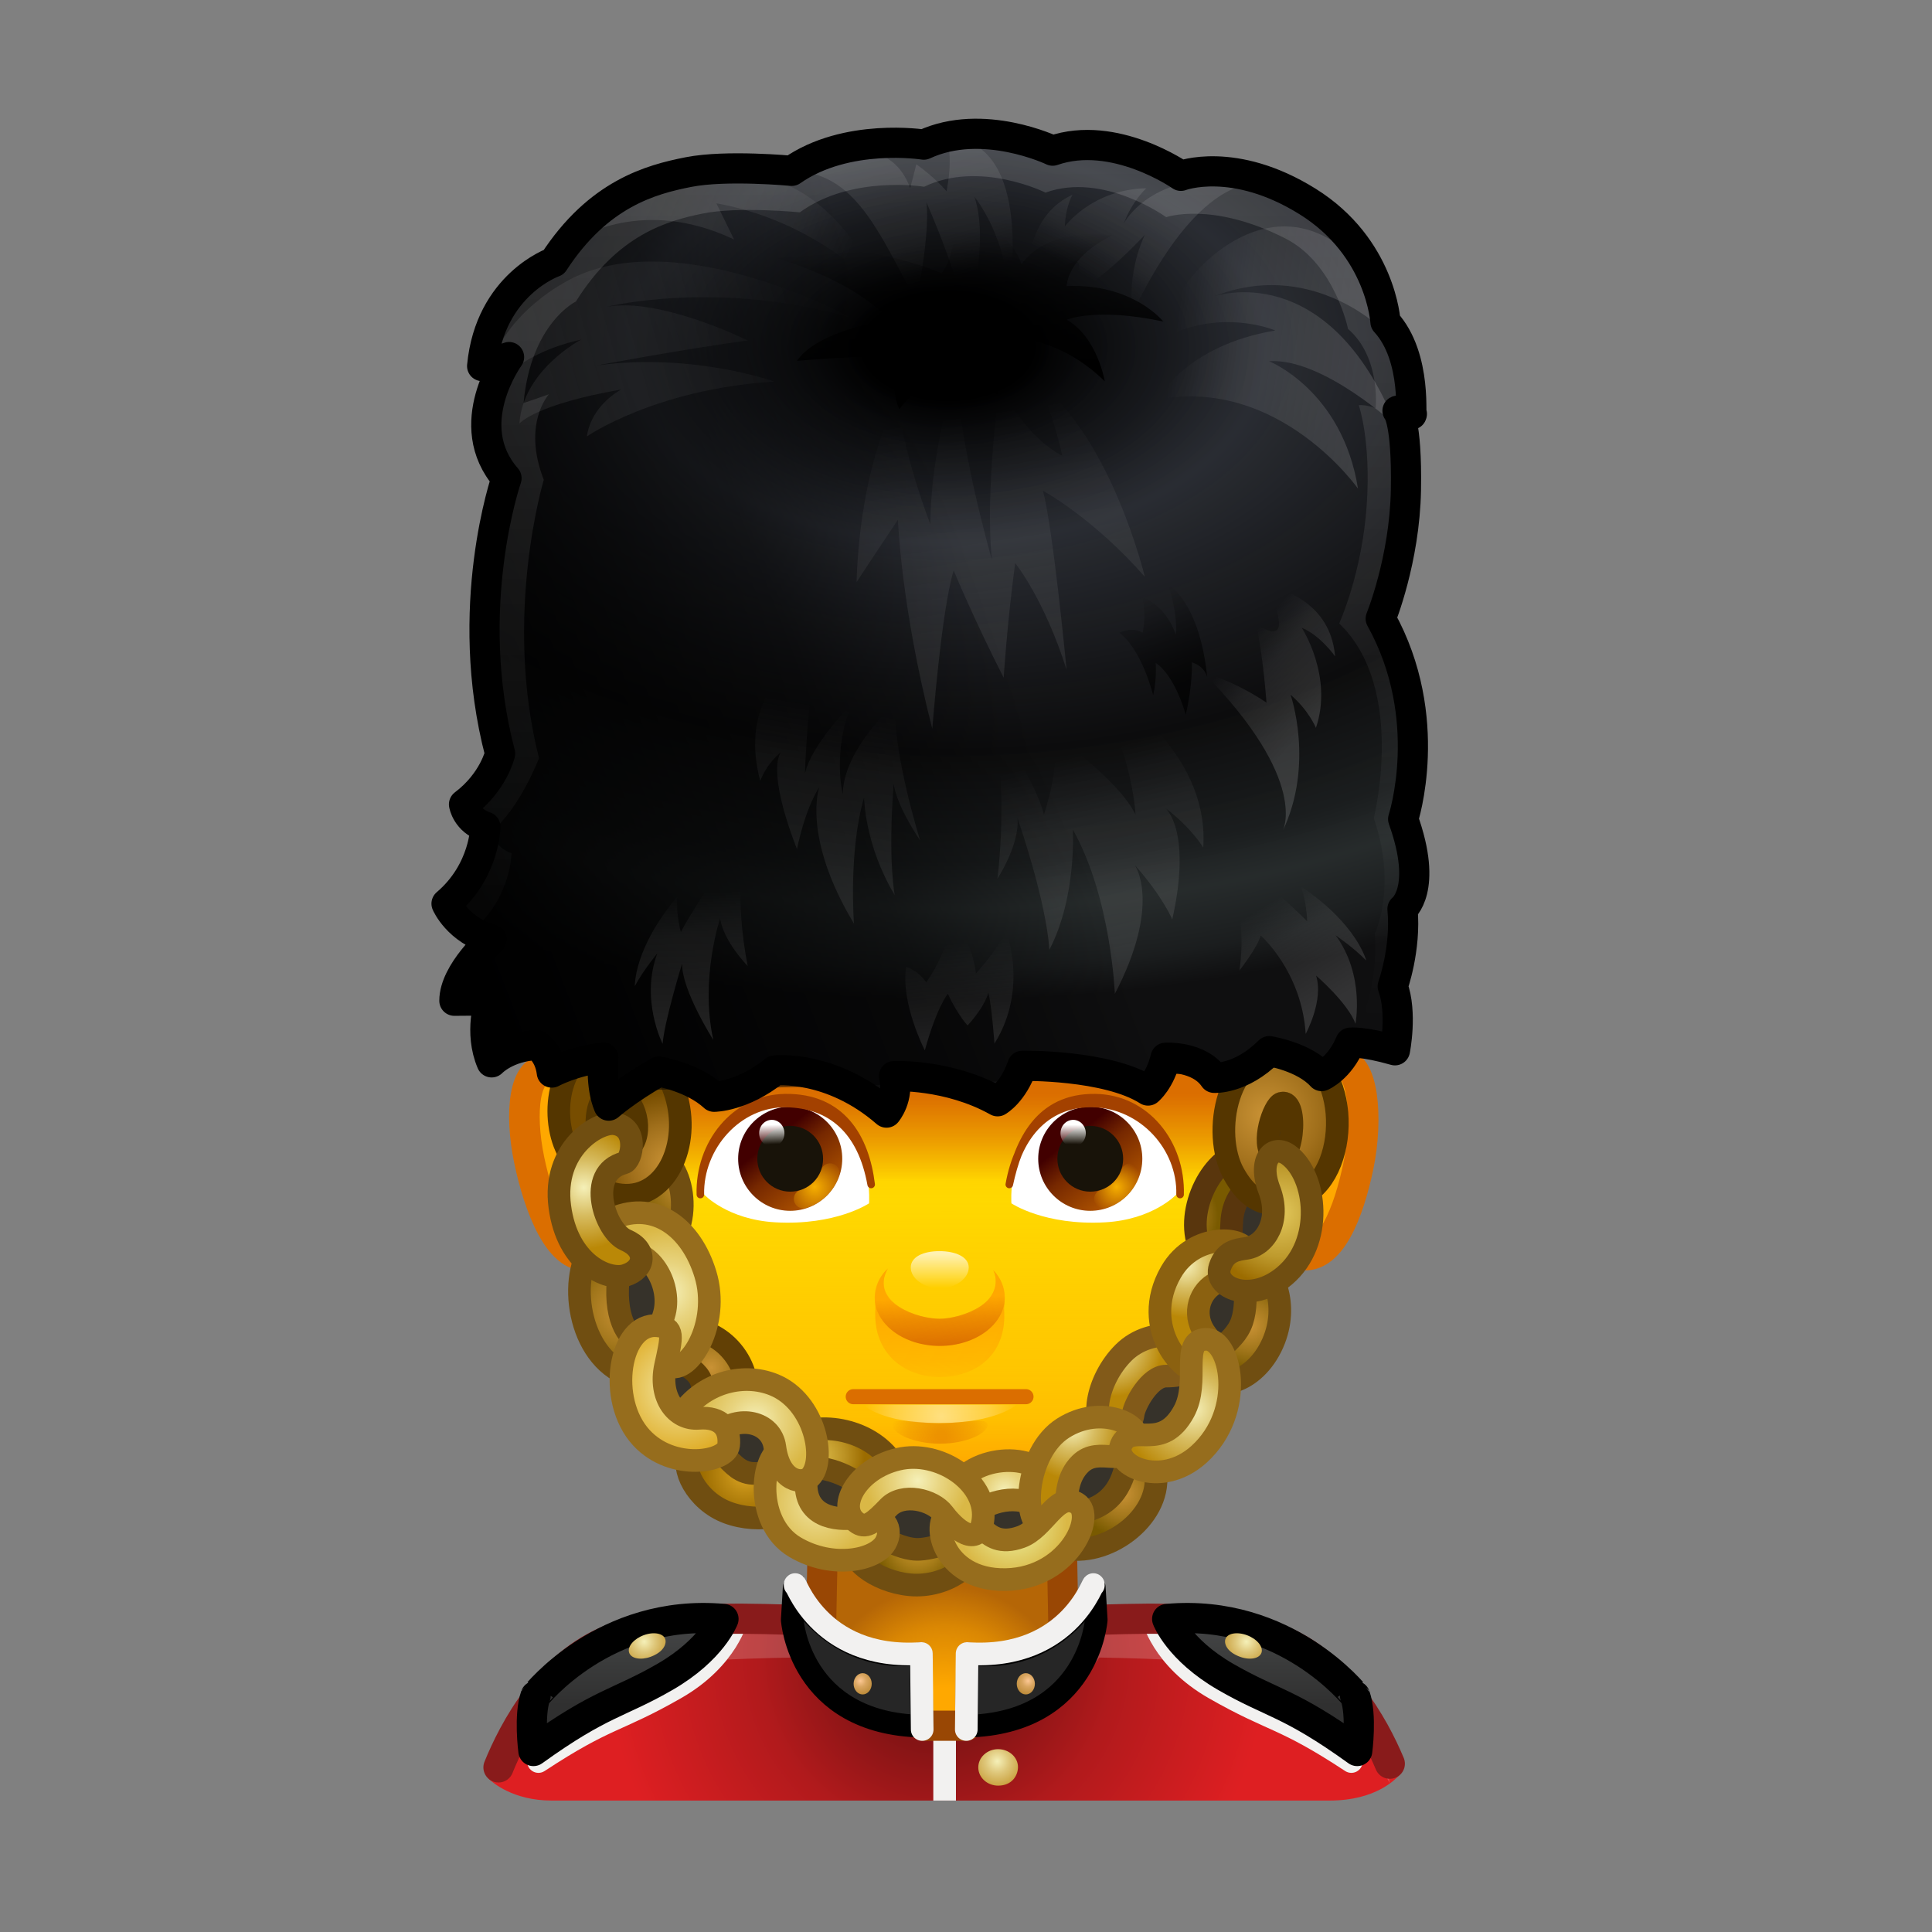 <svg xmlns="http://www.w3.org/2000/svg" xmlns:xlink="http://www.w3.org/1999/xlink" viewBox="0 0 512 512" width="512" height="512" style="width: 100%; height: 100%; transform: translate3d(0,0,0); content-visibility: visible;" preserveAspectRatio="xMidYMid meet"><rect x="0" y="0" width="512" height="512" fill="#808080" stroke="none"/><defs><clipPath id="__lottie_element_2"><rect width="512" height="512" x="0" y="0"></rect></clipPath><radialGradient id="__lottie_element_6" spreadMethod="pad" gradientUnits="userSpaceOnUse" cx="-6.523" cy="119.38" r="20.562" fx="-6.523" fy="119.38"><stop offset="0%" stop-color="rgb(255,255,255)" stop-opacity="1"></stop><stop offset="62%" stop-color="rgb(255,255,255)" stop-opacity="0.5"></stop><stop offset="100%" stop-color="rgb(255,255,255)" stop-opacity="0"></stop></radialGradient><radialGradient id="__lottie_element_7" spreadMethod="pad" gradientUnits="userSpaceOnUse" cx="-6.523" cy="124.38" r="13.492" fx="-6.523" fy="124.38"><stop offset="10%" stop-color="rgb(219,110,0)" stop-opacity="1"></stop><stop offset="66%" stop-color="rgb(219,110,0)" stop-opacity="0.5"></stop><stop offset="100%" stop-color="rgb(219,110,0)" stop-opacity="0"></stop></radialGradient><linearGradient id="__lottie_element_11" spreadMethod="pad" gradientUnits="userSpaceOnUse" x1="-3.176" y1="85.711" x2="-2.301" y2="116.671"><stop offset="0%" stop-color="rgb(255,168,0)" stop-opacity="1"></stop><stop offset="65%" stop-color="rgb(255,168,0)" stop-opacity="0.5"></stop><stop offset="100%" stop-color="rgb(255,168,0)" stop-opacity="0"></stop></linearGradient><linearGradient id="__lottie_element_12" spreadMethod="pad" gradientUnits="userSpaceOnUse" x1="-2.051" y1="103.961" x2="-2.926" y2="80.64"><stop offset="10%" stop-color="rgb(219,110,0)" stop-opacity="1"></stop><stop offset="49%" stop-color="rgb(219,110,0)" stop-opacity="0.5"></stop><stop offset="78%" stop-color="rgb(219,110,0)" stop-opacity="0"></stop></linearGradient><linearGradient id="__lottie_element_13" spreadMethod="pad" gradientUnits="userSpaceOnUse" x1="-2.926" y1="71.961" x2="-2.926" y2="82.617"><stop offset="0%" stop-color="rgb(255,255,254)" stop-opacity="1"></stop><stop offset="50%" stop-color="rgb(255,255,254)" stop-opacity="0.5"></stop><stop offset="100%" stop-color="rgb(255,255,254)" stop-opacity="0"></stop></linearGradient><radialGradient id="__lottie_element_17" spreadMethod="pad" gradientUnits="userSpaceOnUse" cx="-4.801" cy="-153.62" r="281.33" fx="-4.801" fy="-153.62"><stop offset="8%" stop-color="rgb(0,0,0)" stop-opacity="1"></stop><stop offset="21%" stop-color="rgb(23,25,29)" stop-opacity="0.85"></stop><stop offset="30%" stop-color="rgb(46,50,58)" stop-opacity="0.7"></stop><stop offset="46%" stop-color="rgb(23,25,29)" stop-opacity="0.65"></stop><stop offset="62%" stop-color="rgb(0,0,0)" stop-opacity="0.6"></stop><stop offset="79%" stop-color="rgb(23,28,28)" stop-opacity="0.55"></stop><stop offset="86%" stop-color="rgb(47,56,55)" stop-opacity="0.5"></stop><stop offset="95%" stop-color="rgb(23,28,28)" stop-opacity="0.5"></stop><stop offset="100%" stop-color="rgb(0,0,0)" stop-opacity="0.5"></stop></radialGradient><linearGradient id="__lottie_element_18" spreadMethod="pad" gradientUnits="userSpaceOnUse" x1="-143.801" y1="-30.62" x2="62.08" y2="-109.469"><stop offset="0%" stop-color="rgb(0,0,0)" stop-opacity="1"></stop><stop offset="50%" stop-color="rgb(0,0,0)" stop-opacity="0.5"></stop><stop offset="74%" stop-color="rgb(0,0,0)" stop-opacity="0"></stop></linearGradient><linearGradient id="__lottie_element_19" spreadMethod="pad" gradientUnits="userSpaceOnUse" x1="-126.801" y1="-154.62" x2="-46.774" y2="-177.005"><stop offset="0%" stop-color="rgb(255,255,255)" stop-opacity="1"></stop><stop offset="68%" stop-color="rgb(255,255,255)" stop-opacity="0.525"></stop><stop offset="100%" stop-color="rgb(255,255,255)" stop-opacity="0.05"></stop></linearGradient><linearGradient id="__lottie_element_20" spreadMethod="pad" gradientUnits="userSpaceOnUse" x1="55.199" y1="-166.62" x2="110.44" y2="-158.825"><stop offset="0%" stop-color="rgb(255,255,255)" stop-opacity="0"></stop><stop offset="31%" stop-color="rgb(255,255,255)" stop-opacity="0.5"></stop><stop offset="100%" stop-color="rgb(255,255,255)" stop-opacity="1"></stop></linearGradient><linearGradient id="__lottie_element_21" spreadMethod="pad" gradientUnits="userSpaceOnUse" x1="50.199" y1="-204.62" x2="35.869" y2="-180.206"><stop offset="0%" stop-color="rgb(255,255,255)" stop-opacity="1"></stop><stop offset="68%" stop-color="rgb(255,255,255)" stop-opacity="0.5"></stop><stop offset="100%" stop-color="rgb(255,255,255)" stop-opacity="0"></stop></linearGradient><linearGradient id="__lottie_element_22" spreadMethod="pad" gradientUnits="userSpaceOnUse" x1="90.199" y1="-62.62" x2="69.657" y2="-80.672"><stop offset="0%" stop-color="rgb(255,255,255)" stop-opacity="1"></stop><stop offset="68%" stop-color="rgb(255,255,255)" stop-opacity="0.5"></stop><stop offset="100%" stop-color="rgb(255,255,255)" stop-opacity="0"></stop></linearGradient><linearGradient id="__lottie_element_23" spreadMethod="pad" gradientUnits="userSpaceOnUse" x1="-18.801" y1="-214.62" x2="-9.635" y2="-180.819"><stop offset="0%" stop-color="rgb(255,255,255)" stop-opacity="1"></stop><stop offset="68%" stop-color="rgb(255,255,255)" stop-opacity="0.5"></stop><stop offset="100%" stop-color="rgb(255,255,255)" stop-opacity="0"></stop></linearGradient><linearGradient id="__lottie_element_24" spreadMethod="pad" gradientUnits="userSpaceOnUse" x1="-82.801" y1="-202.62" x2="-33.918" y2="-181.388"><stop offset="0%" stop-color="rgb(255,255,255)" stop-opacity="1"></stop><stop offset="68%" stop-color="rgb(255,255,255)" stop-opacity="0.5"></stop><stop offset="100%" stop-color="rgb(255,255,255)" stop-opacity="0"></stop></linearGradient><linearGradient id="__lottie_element_25" spreadMethod="pad" gradientUnits="userSpaceOnUse" x1="-8.801" y1="-219.62" x2="-8.801" y2="15.807"><stop offset="0%" stop-color="rgb(255,255,255)" stop-opacity="1"></stop><stop offset="45%" stop-color="rgb(255,255,255)" stop-opacity="0.5"></stop><stop offset="100%" stop-color="rgb(255,255,255)" stop-opacity="0"></stop></linearGradient><linearGradient id="__lottie_element_26" spreadMethod="pad" gradientUnits="userSpaceOnUse" x1="42.199" y1="-5.62" x2="29.751" y2="-56.066"><stop offset="0%" stop-color="rgb(255,255,255)" stop-opacity="1"></stop><stop offset="68%" stop-color="rgb(255,255,255)" stop-opacity="0.5"></stop><stop offset="100%" stop-color="rgb(255,255,255)" stop-opacity="0"></stop></linearGradient><linearGradient id="__lottie_element_27" spreadMethod="pad" gradientUnits="userSpaceOnUse" x1="-31.301" y1="-19.12" x2="-24.17" y2="-62.801"><stop offset="0%" stop-color="rgb(255,255,255)" stop-opacity="1"></stop><stop offset="68%" stop-color="rgb(255,255,255)" stop-opacity="0.5"></stop><stop offset="100%" stop-color="rgb(255,255,255)" stop-opacity="0"></stop></linearGradient><linearGradient id="__lottie_element_28" spreadMethod="pad" gradientUnits="userSpaceOnUse" x1="12.199" y1="-83.62" x2="2.654" y2="-146.717"><stop offset="0%" stop-color="rgb(255,255,255)" stop-opacity="1"></stop><stop offset="68%" stop-color="rgb(255,255,255)" stop-opacity="0.5"></stop><stop offset="100%" stop-color="rgb(255,255,255)" stop-opacity="0"></stop></linearGradient><linearGradient id="__lottie_element_29" spreadMethod="pad" gradientUnits="userSpaceOnUse" x1="96.199" y1="10.38" x2="79.994" y2="-16.407"><stop offset="0%" stop-color="rgb(255,255,255)" stop-opacity="1"></stop><stop offset="68%" stop-color="rgb(255,255,255)" stop-opacity="0.5"></stop><stop offset="100%" stop-color="rgb(255,255,255)" stop-opacity="0"></stop></linearGradient><linearGradient id="__lottie_element_30" spreadMethod="pad" gradientUnits="userSpaceOnUse" x1="-71.801" y1="17.38" x2="-72.793" y2="-19.659"><stop offset="0%" stop-color="rgb(255,255,255)" stop-opacity="1"></stop><stop offset="68%" stop-color="rgb(255,255,255)" stop-opacity="0.5"></stop><stop offset="100%" stop-color="rgb(255,255,255)" stop-opacity="0"></stop></linearGradient><linearGradient id="__lottie_element_31" spreadMethod="pad" gradientUnits="userSpaceOnUse" x1="3.199" y1="-156.62" x2="0.503" y2="-192.001"><stop offset="0%" stop-color="rgb(0,0,0)" stop-opacity="1"></stop><stop offset="68%" stop-color="rgb(0,0,0)" stop-opacity="0.5"></stop><stop offset="100%" stop-color="rgb(0,0,0)" stop-opacity="0"></stop></linearGradient><linearGradient id="__lottie_element_32" spreadMethod="pad" gradientUnits="userSpaceOnUse" x1="46.949" y1="-97.995" x2="57.27" y2="-75.031"><stop offset="0%" stop-color="rgb(0,0,0)" stop-opacity="0"></stop><stop offset="50%" stop-color="rgb(0,0,0)" stop-opacity="0.5"></stop><stop offset="100%" stop-color="rgb(0,0,0)" stop-opacity="1"></stop></linearGradient><linearGradient id="__lottie_element_33" spreadMethod="pad" gradientUnits="userSpaceOnUse" x1="0.199" y1="18.38" x2="-2.532" y2="-6.197"><stop offset="0%" stop-color="rgb(255,255,255)" stop-opacity="1"></stop><stop offset="50%" stop-color="rgb(255,255,255)" stop-opacity="0.5"></stop><stop offset="100%" stop-color="rgb(255,255,255)" stop-opacity="0"></stop></linearGradient><radialGradient id="__lottie_element_37" spreadMethod="pad" gradientUnits="userSpaceOnUse" cx="10.199" cy="139.13" r="10.635" fx="10.199" fy="139.13"><stop offset="0%" stop-color="rgb(245,240,184)"></stop><stop offset="44%" stop-color="rgb(232,212,127)"></stop><stop offset="100%" stop-color="rgb(218,184,70)"></stop></radialGradient><radialGradient id="__lottie_element_38" spreadMethod="pad" gradientUnits="userSpaceOnUse" cx="-74.301" cy="58.13" r="13.286" fx="-74.301" fy="58.13"><stop offset="0%" stop-color="rgb(201,146,53)"></stop><stop offset="50%" stop-color="rgb(161,118,27)"></stop><stop offset="100%" stop-color="rgb(121,90,0)"></stop></radialGradient><radialGradient id="__lottie_element_39" spreadMethod="pad" gradientUnits="userSpaceOnUse" cx="-78.801" cy="52.13" r="18.646" fx="-78.801" fy="52.13"><stop offset="0%" stop-color="rgb(201,146,53)"></stop><stop offset="55%" stop-color="rgb(160,111,27)"></stop><stop offset="100%" stop-color="rgb(119,77,0)"></stop></radialGradient><radialGradient id="__lottie_element_40" spreadMethod="pad" gradientUnits="userSpaceOnUse" cx="-67.551" cy="106.38" r="12.386" fx="-67.551" fy="106.38"><stop offset="0%" stop-color="rgb(201,146,53)"></stop><stop offset="55%" stop-color="rgb(161,118,27)"></stop><stop offset="100%" stop-color="rgb(121,90,0)"></stop></radialGradient><radialGradient id="__lottie_element_41" spreadMethod="pad" gradientUnits="userSpaceOnUse" cx="-78.801" cy="86.38" r="17.034" fx="-78.801" fy="86.38"><stop offset="0%" stop-color="rgb(245,240,184)"></stop><stop offset="44%" stop-color="rgb(232,212,127)"></stop><stop offset="100%" stop-color="rgb(218,184,70)"></stop></radialGradient><radialGradient id="__lottie_element_42" spreadMethod="pad" gradientUnits="userSpaceOnUse" cx="-90.801" cy="91.63" r="17.038" fx="-90.801" fy="91.63"><stop offset="0%" stop-color="rgb(201,146,53)"></stop><stop offset="55%" stop-color="rgb(161,118,27)"></stop><stop offset="100%" stop-color="rgb(121,90,0)"></stop></radialGradient><radialGradient id="__lottie_element_43" spreadMethod="pad" gradientUnits="userSpaceOnUse" cx="-101.301" cy="58.755" r="16.27" fx="-101.301" fy="58.755"><stop offset="0%" stop-color="rgb(245,240,184)"></stop><stop offset="45%" stop-color="rgb(215,188,96)"></stop><stop offset="100%" stop-color="rgb(186,136,7)"></stop></radialGradient><radialGradient id="__lottie_element_44" spreadMethod="pad" gradientUnits="userSpaceOnUse" cx="-38.551" cy="129.755" r="11.708" fx="-38.551" fy="129.755"><stop offset="0%" stop-color="rgb(218,184,70)"></stop><stop offset="55%" stop-color="rgb(187,146,35)"></stop><stop offset="100%" stop-color="rgb(156,108,0)"></stop></radialGradient><radialGradient id="__lottie_element_45" spreadMethod="pad" gradientUnits="userSpaceOnUse" cx="-12.801" cy="153.38" r="11.407" fx="-12.801" fy="153.38"><stop offset="0%" stop-color="rgb(210,157,48)"></stop><stop offset="55%" stop-color="rgb(165,123,24)"></stop><stop offset="100%" stop-color="rgb(121,90,0)"></stop></radialGradient><radialGradient id="__lottie_element_46" spreadMethod="pad" gradientUnits="userSpaceOnUse" cx="-58.801" cy="134.38" r="11.512" fx="-58.801" fy="134.38"><stop offset="0%" stop-color="rgb(221,166,35)"></stop><stop offset="46%" stop-color="rgb(188,137,18)"></stop><stop offset="100%" stop-color="rgb(156,108,0)"></stop></radialGradient><radialGradient id="__lottie_element_47" spreadMethod="pad" gradientUnits="userSpaceOnUse" cx="-39.551" cy="142.63" r="14.483" fx="-39.551" fy="142.63"><stop offset="0%" stop-color="rgb(245,240,184)"></stop><stop offset="34%" stop-color="rgb(232,212,127)"></stop><stop offset="100%" stop-color="rgb(218,184,70)"></stop></radialGradient><radialGradient id="__lottie_element_48" spreadMethod="pad" gradientUnits="userSpaceOnUse" cx="-55.801" cy="120.38" r="15.51" fx="-55.801" fy="120.38"><stop offset="0%" stop-color="rgb(245,240,184)"></stop><stop offset="44%" stop-color="rgb(232,212,127)"></stop><stop offset="100%" stop-color="rgb(218,184,70)"></stop></radialGradient><radialGradient id="__lottie_element_49" spreadMethod="pad" gradientUnits="userSpaceOnUse" cx="-76.051" cy="111.88" r="17.412" fx="-76.051" fy="111.88"><stop offset="0%" stop-color="rgb(245,240,184)"></stop><stop offset="44%" stop-color="rgb(234,207,112)"></stop><stop offset="100%" stop-color="rgb(223,173,40)"></stop></radialGradient><radialGradient id="__lottie_element_50" spreadMethod="pad" gradientUnits="userSpaceOnUse" cx="39.199" cy="101.38" r="12.661" fx="39.199" fy="101.38"><stop offset="0%" stop-color="rgb(245,240,184)"></stop><stop offset="44%" stop-color="rgb(215,188,96)"></stop><stop offset="100%" stop-color="rgb(186,136,7)"></stop></radialGradient><radialGradient id="__lottie_element_51" spreadMethod="pad" gradientUnits="userSpaceOnUse" cx="41.574" cy="139.755" r="11.629" fx="41.574" fy="139.755"><stop offset="0%" stop-color="rgb(201,146,53)"></stop><stop offset="55%" stop-color="rgb(161,118,27)"></stop><stop offset="100%" stop-color="rgb(121,90,0)"></stop></radialGradient><radialGradient id="__lottie_element_52" spreadMethod="pad" gradientUnits="userSpaceOnUse" cx="28.199" cy="122.38" r="13.684" fx="28.199" fy="122.38"><stop offset="0%" stop-color="rgb(245,240,184)"></stop><stop offset="44%" stop-color="rgb(215,188,96)"></stop><stop offset="100%" stop-color="rgb(186,136,7)"></stop></radialGradient><radialGradient id="__lottie_element_53" spreadMethod="pad" gradientUnits="userSpaceOnUse" cx="12.199" cy="147.38" r="14.494" fx="12.199" fy="147.38"><stop offset="0%" stop-color="rgb(241,255,182)"></stop><stop offset="44%" stop-color="rgb(229,220,126)"></stop><stop offset="100%" stop-color="rgb(218,184,70)"></stop></radialGradient><radialGradient id="__lottie_element_54" spreadMethod="pad" gradientUnits="userSpaceOnUse" cx="55.199" cy="66.38" r="11.618" fx="55.199" fy="66.38"><stop offset="0%" stop-color="rgb(201,146,53)"></stop><stop offset="55%" stop-color="rgb(161,118,27)"></stop><stop offset="100%" stop-color="rgb(121,90,0)"></stop></radialGradient><radialGradient id="__lottie_element_55" spreadMethod="pad" gradientUnits="userSpaceOnUse" cx="-12.801" cy="136.38" r="13.836" fx="-12.801" fy="136.38"><stop offset="0%" stop-color="rgb(245,240,184)"></stop><stop offset="45%" stop-color="rgb(232,212,127)"></stop><stop offset="100%" stop-color="rgb(218,184,70)"></stop></radialGradient><radialGradient id="__lottie_element_56" spreadMethod="pad" gradientUnits="userSpaceOnUse" cx="75.199" cy="95.38" r="11.78" fx="75.199" fy="95.38"><stop offset="0%" stop-color="rgb(201,146,53)"></stop><stop offset="55%" stop-color="rgb(161,118,27)"></stop><stop offset="100%" stop-color="rgb(121,90,0)"></stop></radialGradient><radialGradient id="__lottie_element_57" spreadMethod="pad" gradientUnits="userSpaceOnUse" cx="58.199" cy="79.38" r="13.739" fx="58.199" fy="79.38"><stop offset="0%" stop-color="rgb(245,240,184)"></stop><stop offset="45%" stop-color="rgb(215,188,96)"></stop><stop offset="100%" stop-color="rgb(186,136,7)"></stop></radialGradient><radialGradient id="__lottie_element_58" spreadMethod="pad" gradientUnits="userSpaceOnUse" cx="60.199" cy="117.38" r="18.657" fx="60.199" fy="117.38"><stop offset="0%" stop-color="rgb(245,240,184)"></stop><stop offset="45%" stop-color="rgb(215,188,96)"></stop><stop offset="100%" stop-color="rgb(186,136,7)"></stop></radialGradient><radialGradient id="__lottie_element_59" spreadMethod="pad" gradientUnits="userSpaceOnUse" cx="79.199" cy="39.38" r="26.356" fx="79.199" fy="39.38"><stop offset="0%" stop-color="rgb(201,146,53)"></stop><stop offset="55%" stop-color="rgb(160,111,27)"></stop><stop offset="100%" stop-color="rgb(119,77,0)"></stop></radialGradient><radialGradient id="__lottie_element_60" spreadMethod="pad" gradientUnits="userSpaceOnUse" cx="83.199" cy="65.38" r="19.541" fx="83.199" fy="65.38"><stop offset="0%" stop-color="rgb(225,199,91)"></stop><stop offset="60%" stop-color="rgb(190,154,45)"></stop><stop offset="100%" stop-color="rgb(156,108,0)"></stop></radialGradient><radialGradient id="__lottie_element_64" spreadMethod="pad" gradientUnits="userSpaceOnUse" cx="-7.801" cy="183.38" r="87.365" fx="-7.801" fy="183.38"><stop offset="27%" stop-color="rgb(133,20,21)"></stop><stop offset="54%" stop-color="rgb(177,26,28)"></stop><stop offset="100%" stop-color="rgb(222,31,34)"></stop></radialGradient><linearGradient id="__lottie_element_65" spreadMethod="pad" gradientUnits="userSpaceOnUse" x1="79.199" y1="198.38" x2="79.199" y2="173.947"><stop offset="10%" stop-color="rgb(48,48,48)"></stop><stop offset="55%" stop-color="rgb(58,59,59)"></stop><stop offset="100%" stop-color="rgb(69,70,71)"></stop></linearGradient><radialGradient id="__lottie_element_66" spreadMethod="pad" gradientUnits="userSpaceOnUse" cx="74.324" cy="179.067" r="6.531" fx="74.324" fy="179.067"><stop offset="0%" stop-color="rgb(245,240,184)"></stop><stop offset="45%" stop-color="rgb(222,198,121)"></stop><stop offset="100%" stop-color="rgb(199,157,57)"></stop></radialGradient><linearGradient id="__lottie_element_67" spreadMethod="pad" gradientUnits="userSpaceOnUse" x1="79.199" y1="198.38" x2="79.199" y2="173.947"><stop offset="10%" stop-color="rgb(48,48,48)"></stop><stop offset="55%" stop-color="rgb(58,59,59)"></stop><stop offset="100%" stop-color="rgb(69,70,71)"></stop></linearGradient><radialGradient id="__lottie_element_68" spreadMethod="pad" gradientUnits="userSpaceOnUse" cx="74.324" cy="179.067" r="6.531" fx="74.324" fy="179.067"><stop offset="0%" stop-color="rgb(245,240,184)"></stop><stop offset="45%" stop-color="rgb(222,198,121)"></stop><stop offset="100%" stop-color="rgb(199,157,57)"></stop></radialGradient><radialGradient id="__lottie_element_69" spreadMethod="pad" gradientUnits="userSpaceOnUse" cx="16.449" cy="189.442" r="4.288" fx="16.449" fy="189.442"><stop offset="0%" stop-color="rgb(252,199,147)"></stop><stop offset="37%" stop-color="rgb(216,165,96)"></stop><stop offset="100%" stop-color="rgb(180,131,46)"></stop></radialGradient><radialGradient id="__lottie_element_70" spreadMethod="pad" gradientUnits="userSpaceOnUse" cx="16.449" cy="189.442" r="4.288" fx="16.449" fy="189.442"><stop offset="0%" stop-color="rgb(252,199,147)"></stop><stop offset="37%" stop-color="rgb(216,165,96)"></stop><stop offset="100%" stop-color="rgb(180,131,46)"></stop></radialGradient><radialGradient id="__lottie_element_71" spreadMethod="pad" gradientUnits="userSpaceOnUse" cx="8.292" cy="210.755" r="7.078" fx="8.292" fy="210.755"><stop offset="0%" stop-color="rgb(245,240,184)"></stop><stop offset="45%" stop-color="rgb(222,198,121)"></stop><stop offset="100%" stop-color="rgb(199,157,57)"></stop></radialGradient><linearGradient id="__lottie_element_75" spreadMethod="pad" gradientUnits="userSpaceOnUse" x1="29.387" y1="44.543" x2="41.309" y2="59.608"><stop offset="0%" stop-color="rgb(66,0,0)"></stop><stop offset="37%" stop-color="rgb(118,40,0)"></stop><stop offset="100%" stop-color="rgb(170,80,0)"></stop></linearGradient><radialGradient id="__lottie_element_76" spreadMethod="pad" gradientUnits="userSpaceOnUse" cx="39.862" cy="58.531" r="7.267" fx="39.862" fy="58.531"><stop offset="0%" stop-color="rgb(246,175,0)" stop-opacity="1"></stop><stop offset="50%" stop-color="rgb(246,175,0)" stop-opacity="0.5"></stop><stop offset="100%" stop-color="rgb(246,175,0)" stop-opacity="0"></stop></radialGradient><linearGradient id="__lottie_element_77" spreadMethod="pad" gradientUnits="userSpaceOnUse" x1="-50.488" y1="45.418" x2="-38.441" y2="60.483"><stop offset="0%" stop-color="rgb(66,0,0)"></stop><stop offset="37%" stop-color="rgb(118,40,0)"></stop><stop offset="100%" stop-color="rgb(170,80,0)"></stop></linearGradient><radialGradient id="__lottie_element_78" spreadMethod="pad" gradientUnits="userSpaceOnUse" cx="-40.138" cy="58.531" r="8.767" fx="-40.138" fy="58.531"><stop offset="0%" stop-color="rgb(246,175,0)" stop-opacity="1"></stop><stop offset="50%" stop-color="rgb(246,175,0)" stop-opacity="0.5"></stop><stop offset="100%" stop-color="rgb(246,175,0)" stop-opacity="0"></stop></radialGradient><linearGradient id="__lottie_element_79" spreadMethod="pad" gradientUnits="userSpaceOnUse" x1="28.352" y1="42.067" x2="28.289" y2="47.24"><stop offset="0%" stop-color="rgb(255,255,255)" stop-opacity="1"></stop><stop offset="50%" stop-color="rgb(255,255,255)" stop-opacity="0.5"></stop><stop offset="100%" stop-color="rgb(255,255,255)" stop-opacity="0"></stop></linearGradient><linearGradient id="__lottie_element_80" spreadMethod="pad" gradientUnits="userSpaceOnUse" x1="-51.461" y1="42.067" x2="-51.273" y2="47.24"><stop offset="0%" stop-color="rgb(255,255,255)" stop-opacity="1"></stop><stop offset="50%" stop-color="rgb(255,255,255)" stop-opacity="0.5"></stop><stop offset="100%" stop-color="rgb(255,255,255)" stop-opacity="0"></stop></linearGradient><linearGradient id="__lottie_element_87" spreadMethod="pad" gradientUnits="userSpaceOnUse" x1="-1.676" y1="-70.915" x2="-1.817" y2="71.455"><stop offset="0%" stop-color="rgb(255,216,0)" stop-opacity="0"></stop><stop offset="11%" stop-color="rgb(255,216,0)" stop-opacity="0.5"></stop><stop offset="45%" stop-color="rgb(255,216,0)" stop-opacity="1"></stop><stop offset="90%" stop-color="rgb(255,216,0)" stop-opacity="0.5"></stop><stop offset="100%" stop-color="rgb(255,216,0)" stop-opacity="0"></stop></linearGradient><linearGradient id="__lottie_element_88" spreadMethod="pad" gradientUnits="userSpaceOnUse" x1="-2.913" y1="-76.189" x2="-2.913" y2="-12.538"><stop offset="60%" stop-color="rgb(219,110,0)" stop-opacity="1"></stop><stop offset="82%" stop-color="rgb(219,110,0)" stop-opacity="0.5"></stop><stop offset="100%" stop-color="rgb(219,110,0)" stop-opacity="0"></stop></linearGradient><radialGradient id="__lottie_element_92" spreadMethod="pad" gradientUnits="userSpaceOnUse" cx="-0.801" cy="141.38" r="33.896" fx="-0.801" fy="141.38"><stop offset="20%" stop-color="rgb(255,168,0)" stop-opacity="1"></stop><stop offset="68%" stop-color="rgb(255,168,0)" stop-opacity="0.5"></stop><stop offset="100%" stop-color="rgb(255,168,0)" stop-opacity="0"></stop></radialGradient></defs><g clip-path="url(#__lottie_element_2)"><g style="display: block;" transform="matrix(1,0,0,1,251.104,312.673)" opacity="1"><g opacity="1" transform="matrix(1,0,0,1,0,0)"><path fill="rgb(181,102,6)" fill-opacity="1" d=" M29.947,78.585 C29.947,78.585 -32.708,78.585 -32.708,78.585 C-32.708,78.585 -33.501,120.765 -33.501,120.765 C-33.501,120.765 -18.238,142.185 -0.099,142.185 C18.04,142.185 30.696,120.765 30.696,120.765 C30.696,120.765 29.947,78.585 29.947,78.585z"></path></g><g opacity="1" transform="matrix(1,0,0,1,0,0)"><path fill="url(#__lottie_element_92)" fill-opacity="1" d=" M30.728,78.585 C30.728,78.585 -31.926,78.585 -31.926,78.585 C-31.926,78.585 -32.719,120.765 -32.719,120.765 C-32.719,120.765 -18.238,142.185 -0.099,142.185 C18.04,142.185 31.477,120.765 31.477,120.765 C31.477,120.765 30.728,78.585 30.728,78.585z"></path></g><g opacity="1" transform="matrix(1,0,0,1,0,0)"><path stroke-linecap="round" stroke-linejoin="round" fill-opacity="0" stroke="rgb(153,71,4)" stroke-opacity="1" stroke-width="8" d=" M30.696,117.765 C30.696,117.765 29.947,78.585 29.947,78.585 C29.947,78.585 -32.708,78.585 -32.708,78.585 C-32.708,78.585 -33.501,117.765 -33.501,117.765"></path></g></g><g style="display: block;" transform="matrix(0.9,0,0,0.9,247.179,324.245)" opacity="1"><g opacity="1" transform="matrix(1,0,0,1,0,0)"><g opacity="1" transform="matrix(1,0,0,1,0,0)"><path fill="rgb(255,168,0)" fill-opacity="1" d=" M81.252,-118.457 C38.931,-176.108 -50.875,-149.409 -73.132,-118.457 C-94.119,-89.272 -106.921,-15.886 -83.464,33.381 C-60.007,82.648 -19.529,96.522 4.06,96.522 C27.649,96.522 68.127,82.648 91.584,33.381 C115.041,-15.886 103.201,-88.557 81.252,-118.457z"></path><path fill="url(#__lottie_element_87)" fill-opacity="1" d=" M81.252,-118.457 C38.931,-176.108 -50.875,-149.409 -73.132,-118.457 C-94.119,-89.272 -106.921,-15.886 -83.464,33.381 C-60.007,82.648 -19.529,96.522 4.06,96.522 C27.649,96.522 68.127,82.648 91.584,33.381 C115.041,-15.886 103.201,-88.557 81.252,-118.457z"></path><path fill="url(#__lottie_element_88)" fill-opacity="1" d=" M81.252,-118.457 C38.931,-176.108 -50.875,-149.409 -73.132,-118.457 C-94.119,-89.272 -106.921,-15.886 -83.464,33.381 C-60.007,82.648 -19.529,96.522 4.06,96.522 C27.649,96.522 68.127,82.648 91.584,33.381 C115.041,-15.886 103.201,-88.557 81.252,-118.457z"></path><path stroke-linecap="round" stroke-linejoin="round" fill-opacity="0" stroke="rgb(219,110,0)" stroke-opacity="1" stroke-width="8.5" d=" M81.252,-118.457 C38.931,-176.108 -50.875,-149.409 -73.132,-118.457 C-94.119,-89.272 -106.921,-15.886 -83.464,33.381 C-60.007,82.648 -19.529,96.522 4.06,96.522 C27.649,96.522 68.127,82.648 91.584,33.381 C115.041,-15.886 103.201,-88.557 81.252,-118.457z"></path></g></g></g><g style="display: block;" transform="matrix(0.9,0,0,0.9,247.179,316.746)" opacity="1"><g opacity="1" transform="matrix(1,0,0,1,0,0)"><path fill="rgb(255,168,0)" fill-opacity="1" d=" M-113.209,-36.757 C-120.272,-37.974 -121.739,-24.361 -118.807,-10.332 C-116.093,2.656 -109.859,20.422 -100.153,17.478 C-90.447,14.534 -89.003,-32.585 -113.209,-36.757z"></path><path stroke-linecap="round" stroke-linejoin="round" fill-opacity="0" stroke="rgb(219,110,0)" stroke-opacity="1" stroke-width="9" d=" M-113.209,-36.757 C-120.272,-37.974 -121.739,-24.361 -118.807,-10.332 C-116.093,2.656 -109.859,20.422 -100.153,17.478 C-90.447,14.534 -89.003,-32.585 -113.209,-36.757z"></path></g><g opacity="1" transform="matrix(1,0,0,1,0,0)"><path fill="rgb(255,168,0)" fill-opacity="1" d=" M119.737,-38.618 C126.8,-39.835 128.267,-22.611 125.335,-8.582 C122.621,4.406 117.081,20.227 107.375,17.283 C97.669,14.339 95.531,-34.446 119.737,-38.618z"></path><path stroke-linecap="round" stroke-linejoin="round" fill-opacity="0" stroke="rgb(219,110,0)" stroke-opacity="1" stroke-width="9" d=" M119.737,-38.618 C126.8,-39.835 128.267,-22.611 125.335,-8.582 C122.621,4.406 117.081,20.227 107.375,17.283 C97.669,14.339 95.531,-34.446 119.737,-38.618z"></path></g></g><g style="display: block;" transform="matrix(1,0,0,1,256,256)" opacity="1"><g opacity="1" transform="matrix(1,0,0,1,0,0)"><g opacity="1" transform="matrix(1,0,0,1,0,0)"><path fill="rgb(255,255,255)" fill-opacity="1" d=" M12.038,62.898 C12.038,62.898 10.891,49.7 20.253,41.123 C28.296,33.754 43.439,34.477 51.028,43.918 C57.208,51.606 55.736,60.569 55.736,60.569 C55.736,60.569 49.567,67.202 36.904,67.925 C20.793,68.844 12.038,62.898 12.038,62.898z"></path></g><g opacity="1" transform="matrix(1,0,0,1,0,0)"><g opacity="1" transform="matrix(1,0,0,1,0,0)"><g opacity="1" transform="matrix(1,0,0,1,0,0)"><path fill="url(#__lottie_element_75)" fill-opacity="1" d=" M46.725,51.085 C46.725,58.703 40.549,64.878 32.931,64.878 C25.313,64.878 19.137,58.703 19.137,51.085 C19.137,43.467 25.313,37.291 32.931,37.291 C40.549,37.291 46.725,43.467 46.725,51.085z"></path></g><path fill="url(#__lottie_element_76)" fill-opacity="1" d=" M36.465,64.249 C35.387,64.249 34.39,63.553 34.055,62.469 C33.644,61.138 34.39,59.726 35.722,59.315 C38.269,58.529 40.297,56.55 41.146,54.021 C41.589,52.699 43.022,51.989 44.34,52.432 C45.661,52.875 46.372,54.306 45.929,55.627 C44.565,59.692 41.305,62.874 37.209,64.137 C36.961,64.213 36.711,64.249 36.465,64.249z"></path></g></g><g opacity="1" transform="matrix(1,0,0,1,0,0)"><path fill="rgb(24,19,9)" fill-opacity="1" d=" M41.649,51.085 C41.649,55.899 37.746,59.802 32.931,59.802 C28.116,59.802 24.214,55.899 24.214,51.085 C24.214,46.27 28.116,42.367 32.931,42.367 C37.746,42.367 41.649,46.27 41.649,51.085z"></path></g><g opacity="1" transform="matrix(1,0,0,1,0,0)"><path fill="rgb(163,65,0)" fill-opacity="1" d=" M11.473,57.898 C13.884,46.577 19.266,34.68 34.269,34.891 C47.759,35.081 57.122,47.037 56.736,60.569 C57.028,48.005 46.744,36.824 33.868,36.447 C21.89,36.096 13.884,44.323 11.473,57.898z"></path><path stroke-linecap="round" stroke-linejoin="round" fill-opacity="0" stroke="rgb(163,65,0)" stroke-opacity="1" stroke-width="2" d=" M11.473,57.898 C13.884,46.577 19.266,34.68 34.269,34.891 C47.759,35.081 57.122,47.037 56.736,60.569 C57.028,48.005 46.744,36.824 33.868,36.447 C21.89,36.096 13.884,44.323 11.473,57.898z"></path></g></g><g opacity="1" transform="matrix(1,0,0,1,0,0)"><g opacity="1" transform="matrix(1,0,0,1,0,0)"><path fill="rgb(255,255,255)" fill-opacity="1" d=" M-25.697,62.898 C-25.697,62.898 -24.55,49.7 -33.912,41.123 C-41.955,33.754 -57.098,34.477 -64.687,43.918 C-70.867,51.606 -69.395,60.569 -69.395,60.569 C-69.395,60.569 -63.225,67.202 -50.562,67.925 C-34.451,68.844 -25.697,62.898 -25.697,62.898z"></path></g><g opacity="1" transform="matrix(1,0,0,1,0,0)"><path fill="url(#__lottie_element_77)" fill-opacity="1" d=" M-32.796,51.085 C-32.796,58.703 -38.971,64.878 -46.589,64.878 C-54.207,64.878 -60.383,58.703 -60.383,51.085 C-60.383,43.467 -54.207,37.291 -46.589,37.291 C-38.971,37.291 -32.796,43.467 -32.796,51.085z"></path></g><g opacity="1" transform="matrix(1,0,0,1,0,0)"><g opacity="1" transform="matrix(1,0,0,1,0,0)"><path fill="url(#__lottie_element_78)" fill-opacity="1" d=" M-43.11,64.249 C-44.188,64.249 -45.186,63.553 -45.52,62.469 C-45.931,61.138 -45.185,59.726 -43.853,59.315 C-41.306,58.529 -39.278,56.55 -38.429,54.021 C-37.986,52.699 -36.553,51.989 -35.235,52.432 C-33.914,52.875 -33.203,54.306 -33.646,55.627 C-35.01,59.692 -38.27,62.874 -42.366,64.137 C-42.614,64.213 -42.864,64.249 -43.11,64.249z"></path></g></g><g opacity="1" transform="matrix(1,0,0,1,0,0)"><path fill="rgb(24,19,9)" fill-opacity="1" d=" M-37.872,51.085 C-37.872,55.899 -41.774,59.802 -46.589,59.802 C-51.404,59.802 -55.307,55.899 -55.307,51.085 C-55.307,46.27 -51.404,42.367 -46.589,42.367 C-41.774,42.367 -37.872,46.27 -37.872,51.085z"></path></g><g opacity="1" transform="matrix(1,0,0,1,0,0)"><path fill="rgb(163,65,0)" fill-opacity="1" d=" M-25.132,57.898 C-26.64,45.512 -32.924,34.68 -47.927,34.891 C-61.417,35.081 -70.781,47.281 -70.395,60.569 C-70.687,48.005 -60.405,36.157 -47.526,36.447 C-35.775,36.712 -27.704,43.552 -25.132,57.898z"></path><path stroke-linecap="round" stroke-linejoin="round" fill-opacity="0" stroke="rgb(163,65,0)" stroke-opacity="1" stroke-width="2" d=" M-25.132,57.898 C-26.64,45.512 -32.924,34.68 -47.927,34.891 C-61.417,35.081 -70.781,47.281 -70.395,60.569 C-70.687,48.005 -60.405,36.157 -47.526,36.447 C-35.775,36.712 -27.704,43.552 -25.132,57.898z"></path></g></g><g opacity="1" transform="matrix(1,0,0,1,0.062,0)"><path fill="url(#__lottie_element_79)" fill-opacity="1" d=" M31.688,44.323 C31.688,46.285 30.188,47.876 28.336,47.876 C26.484,47.876 24.983,46.285 24.983,44.323 C24.983,42.361 26.484,40.771 28.336,40.771 C30.188,40.771 31.688,42.361 31.688,44.323z"></path></g><g opacity="1" transform="matrix(1,0,0,1,0,0)"><path fill="url(#__lottie_element_80)" fill-opacity="1" d=" M-48.115,44.323 C-48.115,46.285 -49.616,47.876 -51.467,47.876 C-53.319,47.876 -54.819,46.285 -54.819,44.323 C-54.819,42.361 -53.319,40.771 -51.467,40.771 C-49.616,40.771 -48.115,42.361 -48.115,44.323z"></path></g></g><g style="display: block;" transform="matrix(1,0,0,1,256,256)" opacity="1"><g opacity="1" transform="matrix(1,0,0,1,0,0)"><path fill="url(#__lottie_element_64)" fill-opacity="1" d=" M114.784,214.501 C113.914,215.331 108.815,221.17 96.309,221.17 C96.309,221.17 -109.791,221.17 -109.791,221.17 C-120.081,221.17 -125.551,216.3 -126.421,215.47 C-126.501,215.38 -126.541,215.34 -126.541,215.34 C-126.541,215.34 -125.411,211.29 -122.691,205.74 C-122.681,205.72 -122.671,205.7 -122.661,205.68 C-117.941,196.04 -108.441,181.91 -91.801,176.66 C-82.601,173.76 -77.261,173.53 -64.491,173.04 C-63.561,173 -62.441,172.98 -61.221,172.98 C-54.791,172.94 -45.501,173.26 -45.501,173.26 C-45.501,173.26 -42.501,184.71 -31.041,192.75 C-31.011,192.77 -30.981,192.79 -30.951,192.81 C-25.361,196.7 -17.771,199.78 -7.541,200.34 C-7.271,200.33 -7.001,200.31 -6.741,200.29 C3.429,199.62 11.399,196.57 17.549,192.75 C30.479,184.72 35.319,173.26 35.319,173.26 C35.319,173.26 42.059,173.01 47.919,172.98 C49.919,172.97 51.819,172.98 53.309,173.04 C66.079,173.53 71.419,173.76 80.619,176.66 C95.189,181.26 104.019,194.45 108.989,205.29 C109.069,205.44 109.139,205.59 109.209,205.74 C110.869,209.43 113.934,211.851 114.784,214.501z"></path></g><g opacity="1" transform="matrix(1,0,0,1,0,0)"><path fill="rgb(242,241,240)" fill-opacity="0.2" d=" M112.321,216.545 C112.321,216.545 99.029,192.47 80.619,186.66 C71.419,183.76 35.319,183.26 35.319,183.26 C35.319,183.26 24.599,201.64 -7.541,203.34 C-38.851,201.64 -45.501,183.26 -45.501,183.26 C-45.501,183.26 -82.601,183.76 -91.801,186.66 C-110.211,192.47 -124.191,216.514 -124.191,216.514 C-124.191,216.514 -118.061,184.95 -91.801,176.66 C-82.601,173.76 -77.261,173.53 -64.491,173.04 C-58.651,172.81 -45.501,173.26 -45.501,173.26 C-45.501,173.26 -38.851,198.64 -7.541,200.34 C24.599,198.64 35.319,173.26 35.319,173.26 C35.319,173.26 47.469,172.81 53.309,173.04 C66.079,173.53 71.419,173.76 80.619,176.66 C106.879,184.95 112.321,216.545 112.321,216.545z"></path></g><g opacity="1" transform="matrix(1,0,0,1,0,0)"><path stroke-linecap="butt" stroke-linejoin="round" fill-opacity="0" stroke="rgb(242,241,240)" stroke-opacity="1" stroke-width="6" d=" M-5.666,221.166 C-5.666,221.166 -5.666,200.126 -5.666,200.126"></path></g><g opacity="1" transform="matrix(1,0,0,1,0,0)"><path stroke-linecap="round" stroke-linejoin="round" fill-opacity="0" stroke="rgb(153,71,4)" stroke-opacity="1" stroke-width="8" d=" M-11.258,201.338 C-11.258,201.338 0.075,201.338 0.075,201.338"></path></g><g opacity="1" transform="matrix(1,0,0,1,0,0)"><path stroke-linecap="round" stroke-linejoin="round" fill-opacity="0" stroke="rgb(242,241,240)" stroke-opacity="1" stroke-width="6" d=" M-60.652,172.638 C-60.652,172.638 -63.086,183.475 -76.997,191.429 C-92.839,200.488 -95.05,198.811 -113.305,210.825 C-113.305,210.825 -115.558,204.472 -115.101,195.338"></path></g><g opacity="1" transform="matrix(1,0,0,1,0,0)"><path stroke-linecap="round" stroke-linejoin="round" fill-opacity="0" stroke="rgb(137,27,27)" stroke-opacity="1" stroke-width="8" d=" M-123.897,212.381 C-120.142,203.099 -110.319,183.508 -91.801,177.662 C-82.601,174.758 -77.266,173.535 -64.494,173.039 C-58.655,172.812 -46.506,173.256 -46.506,173.256"></path></g><g opacity="1" transform="matrix(1,0,0,1,0,0)"><path stroke-linecap="round" stroke-linejoin="round" fill-opacity="0" stroke="rgb(242,241,240)" stroke-opacity="1" stroke-width="6" d=" M49.469,172.638 C49.469,172.638 51.903,183.475 65.814,191.429 C81.656,200.488 83.867,198.811 102.122,210.825 C102.122,210.825 104.376,204.472 103.919,195.338"></path></g><g opacity="1" transform="matrix(1,0,0,1,0,0)"><path stroke-linecap="round" stroke-linejoin="round" fill-opacity="0" stroke="rgb(137,27,27)" stroke-opacity="1" stroke-width="8" d=" M112.311,211.401 C108.283,201.785 98.507,183.31 80.618,177.662 C71.418,174.758 66.083,173.535 53.311,173.039 C47.471,172.812 35.323,173.256 35.323,173.256"></path></g><g opacity="1" transform="matrix(1,0,0,1,0,0)"><g opacity="1" transform="matrix(1,0,0,1,0,0)"><path fill="url(#__lottie_element_65)" fill-opacity="1" d=" M103.679,208.036 C103.679,208.036 104.945,198.565 103.11,193.429 C103.121,193.46 84.872,170.191 53.311,173.039 C53.311,173.039 56.33,181.17 68.766,188.361 C81.202,195.552 85.679,195.07 103.679,208.036z"></path><path stroke-linecap="round" stroke-linejoin="round" fill-opacity="0" stroke="rgb(0,0,0)" stroke-opacity="1" stroke-width="8" d=" M103.679,208.036 C103.679,208.036 104.945,198.565 103.11,193.429 C103.121,193.46 84.872,170.191 53.311,173.039 C53.311,173.039 56.33,181.17 68.766,188.361 C81.202,195.552 85.679,195.07 103.679,208.036z"></path></g><g opacity="1" transform="matrix(1,0,0,1,0,0)"><path fill="url(#__lottie_element_66)" fill-opacity="1" d=" M68.719,178.452 C68.368,179.714 69.234,181.837 72.629,183.072 C75.28,184.037 77.829,183.532 78.321,181.946 C78.813,180.359 77.063,178.292 74.411,177.327 C71.759,176.362 69.165,176.85 68.719,178.452z"></path></g></g><g opacity="1" transform="matrix(-1,0,0,1,-10.959,0)"><g opacity="1" transform="matrix(1,0,0,1,0,0)"><path fill="url(#__lottie_element_67)" fill-opacity="1" d=" M103.679,208.036 C103.679,208.036 104.945,198.565 103.11,193.429 C103.121,193.46 84.872,170.191 53.311,173.039 C53.311,173.039 56.33,181.17 68.766,188.361 C81.202,195.552 85.679,195.07 103.679,208.036z"></path><path stroke-linecap="round" stroke-linejoin="round" fill-opacity="0" stroke="rgb(0,0,0)" stroke-opacity="1" stroke-width="8" d=" M103.679,208.036 C103.679,208.036 104.945,198.565 103.11,193.429 C103.121,193.46 84.872,170.191 53.311,173.039 C53.311,173.039 56.33,181.17 68.766,188.361 C81.202,195.552 85.679,195.07 103.679,208.036z"></path></g><g opacity="1" transform="matrix(1,0,0,1,0,0)"><path fill="url(#__lottie_element_68)" fill-opacity="1" d=" M68.719,178.452 C68.368,179.714 69.234,181.837 72.629,183.072 C75.28,184.037 77.829,183.532 78.321,181.946 C78.813,180.359 77.063,178.292 74.411,177.327 C71.759,176.362 69.165,176.85 68.719,178.452z"></path></g></g><g opacity="1" transform="matrix(1,0,0,1,0,0)"><g opacity="1" transform="matrix(1,0,0,1,0,0)"><path fill="rgb(38,38,38)" fill-opacity="1" d=" M0.173,201.463 C32.688,200.75 34.515,173.256 34.515,173.256 C34.515,173.256 33.999,164.676 33.999,164.676 C33.999,164.676 24.75,185.312 0.387,182.293 C0.387,182.293 0.173,201.463 0.173,201.463z"></path><path stroke-linecap="round" stroke-linejoin="round" fill-opacity="0" stroke="rgb(0,0,0)" stroke-opacity="1" stroke-width="6" d=" M0.173,201.463 C32.688,200.75 34.515,173.256 34.515,173.256 C34.515,173.256 33.999,164.676 33.999,164.676 C33.999,164.676 24.75,185.312 0.387,182.293 C0.387,182.293 0.173,201.463 0.173,201.463z"></path></g><g opacity="1" transform="matrix(1,0,0,1,0,0)"><path stroke-linecap="round" stroke-linejoin="round" fill-opacity="0" stroke="rgb(242,241,240)" stroke-opacity="1" stroke-width="6" d=" M33.749,164.114 C34.07,161.654 28.122,184.127 0.29,182.199 C0.29,182.199 0.075,202.338 0.075,202.338"></path></g><g opacity="1" transform="matrix(1,0,0,1,0,0)"><g opacity="1" transform="matrix(1,0,0,1,0,0)"><path fill="url(#__lottie_element_69)" fill-opacity="1" d=" M13.45,190.228 C13.45,191.785 14.524,193.047 15.85,193.047 C17.176,193.047 18.251,191.785 18.251,190.228 C18.251,188.671 17.176,187.408 15.85,187.408 C14.524,187.408 13.45,188.671 13.45,190.228z"></path></g></g></g><g opacity="1" transform="matrix(-1,0,0,1,-11.535,0)"><g opacity="1" transform="matrix(1,0,0,1,0,0)"><path fill="rgb(38,38,38)" fill-opacity="1" d=" M0.173,201.463 C32.688,200.75 34.515,173.256 34.515,173.256 C34.515,173.256 33.999,164.676 33.999,164.676 C33.999,164.676 24.589,185.187 0.387,182.293 C0.387,182.293 0.173,201.463 0.173,201.463z"></path><path stroke-linecap="round" stroke-linejoin="round" fill-opacity="0" stroke="rgb(0,0,0)" stroke-opacity="1" stroke-width="6" d=" M0.173,201.463 C32.688,200.75 34.515,173.256 34.515,173.256 C34.515,173.256 33.999,164.676 33.999,164.676 C33.999,164.676 24.589,185.187 0.387,182.293 C0.387,182.293 0.173,201.463 0.173,201.463z"></path></g><g opacity="1" transform="matrix(1,0,0,1,0,0)"><path stroke-linecap="round" stroke-linejoin="round" fill-opacity="0" stroke="rgb(242,241,240)" stroke-opacity="1" stroke-width="6" d=" M33.749,164.114 C34.07,161.654 28.122,184.127 0.29,182.199 C0.29,182.199 0.075,202.338 0.075,202.338"></path></g><g opacity="1" transform="matrix(1,0,0,1,0,0)"><g opacity="1" transform="matrix(1,0,0,1,0,0)"><path fill="url(#__lottie_element_70)" fill-opacity="1" d=" M13.45,190.228 C13.45,191.785 14.524,193.047 15.85,193.047 C17.176,193.047 18.251,191.785 18.251,190.228 C18.251,188.671 17.176,187.408 15.85,187.408 C14.524,187.408 13.45,188.671 13.45,190.228z"></path></g></g></g><g opacity="1" transform="matrix(1,0,0,1,0,0)"><g opacity="1" transform="matrix(1,0,0,1,0,0)"><path fill="url(#__lottie_element_71)" fill-opacity="1" d=" M13.777,212.381 C13.737,214.483 12.236,217.214 8.516,217.214 C5.611,217.214 3.255,215.05 3.255,212.381 C3.255,209.712 5.611,207.548 8.516,207.548 C11.421,207.548 13.828,209.713 13.777,212.381z"></path></g></g></g><g style="display: block;" transform="matrix(1,0,0,1,256,256)" opacity="1"><g opacity="1" transform="matrix(1,0,0,1,0,0)"><path fill="rgb(54,50,42)" fill-opacity="1" d=" M-81.322,34.149 C-81.322,34.149 -82.174,62.491 -77.147,84.922 C-72.12,107.353 -48.385,123.002 -30.365,130.217 C-12.345,137.432 12.327,139.131 26.91,129.054 C41.493,118.977 54.763,92.099 58.802,84.302 C62.841,76.505 68.24,52.398 74.301,38.636 C80.362,24.874 87.124,19.006 93.099,34.149 C99.074,49.292 71.548,103.887 65.707,111.053 C59.866,118.219 36.8,157.29 9.225,157.485 C-28.25,157.75 -48.545,142.584 -58.842,137.397 C-77,128.25 -100.234,90.549 -99.845,74.941 C-99.456,59.333 -109.494,23.352 -97.771,21.173 C-86.048,18.994 -81.322,34.149 -81.322,34.149z"></path></g><g opacity="1" transform="matrix(1,0,0,1,0,0)"><path fill="url(#__lottie_element_37)" fill-opacity="1" d=" M-4.776,141.822 C-1.179,129.184 18.177,128.318 21.591,135.996 C25.005,143.674 21.508,144.698 16.987,142.482 C11.572,139.828 2.992,142.906 0.488,147.272 C-2.016,151.638 -6.752,148.765 -4.776,141.822z"></path><path stroke-linecap="round" stroke-linejoin="round" fill-opacity="0" stroke="rgb(150,109,29)" stroke-opacity="1" stroke-width="6" d=" M-4.776,141.822 C-1.179,129.184 18.177,128.318 21.591,135.996 C25.005,143.674 21.508,144.698 16.987,142.482 C11.572,139.828 2.992,142.906 0.488,147.272 C-2.016,151.638 -6.752,148.765 -4.776,141.822z"></path></g><g opacity="1" transform="matrix(1,0,0,1,0,0)"><path fill="url(#__lottie_element_38)" fill-opacity="1" d=" M-84.117,49.881 C-75.342,48.864 -71.497,67.732 -79.723,74.907 C-86.832,81.108 -95.827,51.239 -84.117,49.881z"></path><path stroke-linecap="round" stroke-linejoin="round" fill-opacity="0" stroke="rgb(112,78,17)" stroke-opacity="1" stroke-width="6" d=" M-84.117,49.881 C-75.342,48.864 -71.497,67.732 -79.723,74.907 C-86.832,81.108 -95.827,51.239 -84.117,49.881z"></path></g><g opacity="1" transform="matrix(1,0,0,1,0,0)"><path fill="url(#__lottie_element_39)" fill-opacity="1" d=" M-96.455,59.333 C-82.273,65.342 -73.798,51.147 -76.07,37.691 C-78.173,25.236 -87.607,17.338 -97.771,21.173 C-109.959,25.772 -109.899,43.86 -104.238,50.899 C-98.577,57.938 -96.67,48.484 -97.4,45.698 C-98.13,42.912 -98.502,34.084 -93.427,33.826 C-88.352,33.568 -85.35,43.003 -88.558,47.36 C-91.766,51.717 -99.423,58.075 -96.455,59.333z"></path><path stroke-linecap="round" stroke-linejoin="round" fill-opacity="0" stroke="rgb(84,54,0)" stroke-opacity="1" stroke-width="6" d=" M-96.455,59.333 C-82.273,65.342 -73.798,51.147 -76.07,37.691 C-78.173,25.236 -87.607,17.338 -97.771,21.173 C-109.959,25.772 -109.899,43.86 -104.238,50.899 C-98.577,57.938 -96.67,48.484 -97.4,45.698 C-98.13,42.912 -98.502,34.084 -93.427,33.826 C-88.352,33.568 -85.35,43.003 -88.558,47.36 C-91.766,51.717 -99.423,58.075 -96.455,59.333z"></path></g><g opacity="1" transform="matrix(1,0,0,1,0,0)"><path fill="url(#__lottie_element_40)" fill-opacity="1" d=" M-77.031,96.449 C-66.559,94.412 -57.013,104.016 -58.125,114.403 C-59.237,124.79 -68.459,119.768 -70.009,110.694 C-70.764,106.273 -78.74,103.571 -80.446,103.571 C-82.152,103.571 -81.755,97.368 -77.031,96.449z"></path><path stroke-linecap="round" stroke-linejoin="round" fill-opacity="0" stroke="rgb(98,64,5)" stroke-opacity="1" stroke-width="6" d=" M-77.031,96.449 C-66.559,94.412 -57.013,104.016 -58.125,114.403 C-59.237,124.79 -68.459,119.768 -70.009,110.694 C-70.764,106.273 -78.74,103.571 -80.446,103.571 C-82.152,103.571 -81.755,97.368 -77.031,96.449z"></path></g><g opacity="1" transform="matrix(1,0,0,1,0,0)"><path fill="url(#__lottie_element_41)" fill-opacity="1" d=" M-93.218,66.769 C-82.557,62.259 -72.864,69.176 -69.059,81.666 C-65.034,94.875 -73.537,108.378 -78.606,105.989 C-82.678,104.07 -83.06,101.968 -80.075,92.535 C-77.668,84.928 -83.534,74.892 -90.327,75.964 C-97.12,77.036 -93.218,66.769 -93.218,66.769z"></path><path stroke-linecap="round" stroke-linejoin="round" fill-opacity="0" stroke="rgb(150,109,29)" stroke-opacity="1" stroke-width="6" d=" M-93.218,66.769 C-82.557,62.259 -72.864,69.176 -69.059,81.666 C-65.034,94.875 -73.537,108.378 -78.606,105.989 C-82.678,104.07 -83.06,101.968 -80.075,92.535 C-77.668,84.928 -83.534,74.892 -90.327,75.964 C-97.12,77.036 -93.218,66.769 -93.218,66.769z"></path></g><g opacity="1" transform="matrix(1,0,0,1,0,0)"><path fill="url(#__lottie_element_42)" fill-opacity="1" d=" M-99.224,74.256 C-105.819,83.785 -102.328,104.905 -88.244,108.834 C-74.16,112.763 -83.485,100.386 -86.019,99.796 C-89.773,98.922 -93.594,92.661 -91.945,81.399 C-90.699,72.893 -97.314,71.496 -99.224,74.256z"></path><path stroke-linecap="round" stroke-linejoin="round" fill-opacity="0" stroke="rgb(112,78,17)" stroke-opacity="1" stroke-width="6" d=" M-99.224,74.256 C-105.819,83.785 -102.328,104.905 -88.244,108.834 C-74.16,112.763 -83.485,100.386 -86.019,99.796 C-89.773,98.922 -93.594,92.661 -91.945,81.399 C-90.699,72.893 -97.314,71.496 -99.224,74.256z"></path></g><g opacity="1" transform="matrix(1,0,0,1,0,0)"><path fill="url(#__lottie_element_43)" fill-opacity="1" d=" M-90.657,52.189 C-88.418,51.601 -86.713,42.698 -93.158,41.806 C-97.549,41.198 -109.686,48.477 -107.64,63.803 C-105.63,78.863 -94.985,83.448 -90.272,81.994 C-84.958,80.354 -84.362,75.108 -90.193,72.614 C-95.594,70.304 -100.919,54.886 -90.657,52.189z"></path><path stroke-linecap="round" stroke-linejoin="round" fill-opacity="0" stroke="rgb(112,78,17)" stroke-opacity="1" stroke-width="6" d=" M-90.657,52.189 C-88.418,51.601 -86.713,42.698 -93.158,41.806 C-97.549,41.198 -109.686,48.477 -107.64,63.803 C-105.63,78.863 -94.985,83.448 -90.272,81.994 C-84.958,80.354 -84.362,75.108 -90.193,72.614 C-95.594,70.304 -100.919,54.886 -90.657,52.189z"></path></g><g opacity="1" transform="matrix(1,0,0,1,0,0)"><path fill="url(#__lottie_element_44)" fill-opacity="1" d=" M-45.121,124.364 C-38.428,120.514 -23.578,122.83 -18.29,133.7 C-13.691,143.153 -24.656,142.084 -26.205,139.594 C-28.276,136.264 -36.871,131.768 -43.524,133.203 C-50.177,134.638 -51.774,128.19 -45.121,124.364z"></path><path stroke-linecap="round" stroke-linejoin="round" fill-opacity="0" stroke="rgb(112,78,17)" stroke-opacity="1" stroke-width="6" d=" M-45.121,124.364 C-38.428,120.514 -23.578,122.83 -18.29,133.7 C-13.691,143.153 -24.656,142.084 -26.205,139.594 C-28.276,136.264 -36.871,131.768 -43.524,133.203 C-50.177,134.638 -51.774,128.19 -45.121,124.364z"></path></g><g opacity="1" transform="matrix(1,0,0,1,0,0)"><path fill="url(#__lottie_element_45)" fill-opacity="1" d=" M-29.178,153.376 C-31.845,156.578 -24.243,163.094 -14.878,163.981 C-4.959,164.921 3.682,157.808 0.977,154.316 C-1.728,150.824 -8.157,154.786 -13.204,154.591 C-19.54,154.347 -24.927,148.273 -29.178,153.376z"></path><path stroke-linecap="round" stroke-linejoin="round" fill-opacity="0" stroke="rgb(112,78,17)" stroke-opacity="1" stroke-width="6" d=" M-29.178,153.376 C-31.845,156.578 -24.243,163.094 -14.878,163.981 C-4.959,164.921 3.682,157.808 0.977,154.316 C-1.728,150.824 -8.157,154.786 -13.204,154.591 C-19.54,154.347 -24.927,148.273 -29.178,153.376z"></path></g><g opacity="1" transform="matrix(1,0,0,1,0.219,0.104)"><path fill="url(#__lottie_element_46)" fill-opacity="1" d=" M-72.752,129.054 C-76.318,131.081 -72.818,140.247 -64.955,144.071 C-57.123,147.88 -45.257,146.296 -45.257,141.319 C-45.257,136.342 -48.153,134.152 -56.042,134.373 C-63.931,134.594 -63.816,123.974 -72.752,129.054z"></path><path stroke-linecap="round" stroke-linejoin="round" fill-opacity="0" stroke="rgb(112,78,17)" stroke-opacity="1" stroke-width="6" d=" M-72.752,129.054 C-76.318,131.081 -72.818,140.247 -64.955,144.071 C-57.123,147.88 -45.257,146.296 -45.257,141.319 C-45.257,136.342 -48.153,134.152 -56.042,134.373 C-63.931,134.594 -63.816,123.974 -72.752,129.054z"></path></g><g opacity="1" transform="matrix(1,0,0,1,0,0)"><path fill="url(#__lottie_element_47)" fill-opacity="1" d=" M-47.491,127.487 C-54.374,127.603 -56.732,147.301 -45.298,154.03 C-35.382,159.865 -23.949,157.505 -21.327,152.88 C-19.33,149.357 -21.089,144.833 -28.01,146.104 C-33.211,147.059 -41.914,146.628 -42.356,138.093 C-42.892,127.762 -42.511,127.403 -47.491,127.487z"></path><path stroke-linecap="round" stroke-linejoin="round" fill-opacity="0" stroke="rgb(150,109,29)" stroke-opacity="1" stroke-width="6" d=" M-47.491,127.487 C-54.374,127.603 -56.732,147.301 -45.298,154.03 C-35.382,159.865 -23.949,157.505 -21.327,152.88 C-19.33,149.357 -21.089,144.833 -28.01,146.104 C-33.211,147.059 -41.914,146.628 -42.356,138.093 C-42.892,127.762 -42.511,127.403 -47.491,127.487z"></path></g><g opacity="1" transform="matrix(1,0,0,1,0,0)"><path fill="url(#__lottie_element_48)" fill-opacity="1" d=" M-41.302,135.449 C-36.91,131.082 -39.911,115.506 -50.845,111.009 C-59.353,107.509 -70.009,110.693 -75.406,118.851 C-81.364,127.856 -70.597,128.249 -65.893,123.899 C-60.374,118.796 -51.559,120.69 -50.653,127.487 C-49.384,137.007 -43.187,137.323 -41.302,135.449z"></path><path stroke-linecap="round" stroke-linejoin="round" fill-opacity="0" stroke="rgb(150,109,29)" stroke-opacity="1" stroke-width="6" d=" M-41.302,135.449 C-36.91,131.082 -39.911,115.506 -50.845,111.009 C-59.353,107.509 -70.009,110.693 -75.406,118.851 C-81.364,127.856 -70.597,128.249 -65.893,123.899 C-60.374,118.796 -51.559,120.69 -50.653,127.487 C-49.384,137.007 -43.187,137.323 -41.302,135.449z"></path></g><g opacity="1" transform="matrix(1,0,0,1,0,0)"><path fill="url(#__lottie_element_49)" fill-opacity="1" d=" M-81.791,95.344 C-91.856,94.401 -95.318,114.946 -86.019,125.023 C-77.719,134.017 -63.373,131.418 -62.906,127.038 C-62.439,122.658 -64.773,119.382 -70.842,119.869 C-76.911,120.356 -81.436,114.171 -79.647,105.989 C-77.912,98.053 -77.208,95.773 -81.791,95.344z"></path><path stroke-linecap="round" stroke-linejoin="round" fill-opacity="0" stroke="rgb(150,109,29)" stroke-opacity="1" stroke-width="6" d=" M-81.791,95.344 C-91.856,94.401 -95.318,114.946 -86.019,125.023 C-77.719,134.017 -63.373,131.418 -62.906,127.038 C-62.439,122.658 -64.773,119.382 -70.842,119.869 C-76.911,120.356 -81.436,114.171 -79.647,105.989 C-77.912,98.053 -77.208,95.773 -81.791,95.344z"></path></g><g opacity="1" transform="matrix(1,0,0,1,0,0)"><path fill="url(#__lottie_element_50)" fill-opacity="1" d=" M38.571,123.885 C32.283,122.137 34.428,109.753 41.78,102.448 C49.132,95.143 61.747,97.507 62.35,102.448 C62.953,107.389 57.41,108.675 53.045,108.675 C48.68,108.675 44.659,116.174 44.314,118.712 C43.969,121.25 42.017,124.843 38.571,123.885z"></path><path stroke-linecap="round" stroke-linejoin="round" fill-opacity="0" stroke="rgb(130,90,25)" stroke-opacity="1" stroke-width="6" d=" M38.571,123.885 C32.283,122.137 34.428,109.753 41.78,102.448 C49.132,95.143 61.747,97.507 62.35,102.448 C62.953,107.389 57.41,108.675 53.045,108.675 C48.68,108.675 44.659,116.174 44.314,118.712 C43.969,121.25 42.017,124.843 38.571,123.885z"></path></g><g opacity="1" transform="matrix(1,0,0,1,0,0)"><path fill="url(#__lottie_element_51)" fill-opacity="1" d=" M25.682,154.201 C36.913,156.913 51.517,146.453 50.306,134.67 C49.095,122.887 43.047,126.517 42.707,129.962 C42.367,133.407 40.856,143.568 29.194,144.874 C22.332,145.642 22.202,153.361 25.682,154.201z"></path><path stroke-linecap="round" stroke-linejoin="round" fill-opacity="0" stroke="rgb(112,78,17)" stroke-opacity="1" stroke-width="6" d=" M25.682,154.201 C36.913,156.913 51.517,146.453 50.306,134.67 C49.095,122.887 43.047,126.517 42.707,129.962 C42.367,133.407 40.856,143.568 29.194,144.874 C22.332,145.642 22.202,153.361 25.682,154.201z"></path></g><g opacity="1" transform="matrix(1,0,0,1,0,0)"><path fill="url(#__lottie_element_52)" fill-opacity="1" d=" M45.329,125.972 C46.932,121.659 35.915,116.014 25.735,122.468 C15.555,128.922 14.408,148.367 20.841,149.063 C29.997,150.054 23.437,138.726 30.235,131.974 C35.459,126.785 42.376,133.915 45.329,125.972z"></path><path stroke-linecap="round" stroke-linejoin="round" fill-opacity="0" stroke="rgb(150,109,29)" stroke-opacity="1" stroke-width="6" d=" M45.329,125.972 C46.932,121.659 35.915,116.014 25.735,122.468 C15.555,128.922 14.408,148.367 20.841,149.063 C29.997,150.054 23.437,138.726 30.235,131.974 C35.459,126.785 42.376,133.915 45.329,125.972z"></path></g><g opacity="1" transform="matrix(1,0,0,1,0,0)"><path fill="url(#__lottie_element_53)" fill-opacity="1" d=" M-3.445,144.373 C-9.734,145.247 -7.413,161.89 8.963,162.59 C26.766,163.351 34.776,145.664 29.405,142.405 C24.034,139.146 20.842,149.064 14.535,151.321 C3.793,155.166 3.642,143.388 -3.445,144.373z"></path><path stroke-linecap="round" stroke-linejoin="round" fill-opacity="0" stroke="rgb(150,109,29)" stroke-opacity="1" stroke-width="6" d=" M-3.445,144.373 C-9.734,145.247 -7.413,161.89 8.963,162.59 C26.766,163.351 34.776,145.664 29.405,142.405 C24.034,139.146 20.842,149.064 14.535,151.321 C3.793,155.166 3.642,143.388 -3.445,144.373z"></path></g><g opacity="1" transform="matrix(1,0,0,1,0,0)"><path fill="url(#__lottie_element_54)" fill-opacity="1" d=" M72.58,49.544 C64.057,51.819 57.195,67.159 62.84,76.506 C68.855,86.466 70.286,72.976 70.418,68.096 C70.55,63.216 73.064,58.94 76.636,57.561 C80.208,56.182 78.844,47.872 72.58,49.544z"></path><path stroke-linecap="round" stroke-linejoin="round" fill-opacity="0" stroke="rgb(89,54,13)" stroke-opacity="1" stroke-width="6" d=" M72.58,49.544 C64.057,51.819 57.195,67.159 62.84,76.506 C68.855,86.466 70.286,72.976 70.418,68.096 C70.55,63.216 73.064,58.94 76.636,57.561 C80.208,56.182 78.844,47.872 72.58,49.544z"></path></g><g opacity="1" transform="matrix(1,0,0,1,0,0)"><path fill="url(#__lottie_element_55)" fill-opacity="1" d=" M-28.618,147.69 C-34.649,143.898 -29.213,133.317 -17.948,130.7 C-7.15,128.192 5.295,136.612 4.55,146.231 C3.97,153.722 -1.647,150.901 -5.969,145.145 C-8.801,141.373 -16.777,139.513 -20.556,143.457 C-24.208,147.268 -26.337,149.124 -28.618,147.69z"></path><path stroke-linecap="round" stroke-linejoin="round" fill-opacity="0" stroke="rgb(150,109,29)" stroke-opacity="1" stroke-width="6" d=" M-28.618,147.69 C-34.649,143.898 -29.213,133.317 -17.948,130.7 C-7.15,128.192 5.295,136.612 4.55,146.231 C3.97,153.722 -1.647,150.901 -5.969,145.145 C-8.801,141.373 -16.777,139.513 -20.556,143.457 C-24.208,147.268 -26.337,149.124 -28.618,147.69z"></path></g><g opacity="1" transform="matrix(1,0,0,1,0,0)"><path fill="url(#__lottie_element_56)" fill-opacity="1" d=" M77.723,80.017 C72.014,80.481 75.343,87.506 73.162,94.132 C71.055,100.533 63.421,102.311 64.451,107.584 C65.481,112.857 76.407,111.01 81.289,99.968 C85.905,89.527 80.922,79.757 77.723,80.017z"></path><path stroke-linecap="round" stroke-linejoin="round" fill-opacity="0" stroke="rgb(112,78,17)" stroke-opacity="1" stroke-width="6" d=" M77.723,80.017 C72.014,80.481 75.343,87.506 73.162,94.132 C71.055,100.533 63.421,102.311 64.451,107.584 C65.481,112.857 76.407,111.01 81.289,99.968 C85.905,89.527 80.922,79.757 77.723,80.017z"></path></g><g opacity="1" transform="matrix(1,0,0,1,0,0)"><path fill="url(#__lottie_element_57)" fill-opacity="1" d=" M62.953,107.389 C57.972,109.375 45.829,95.837 54.315,81.115 C60.537,70.32 74.301,71.74 74.301,75.907 C74.301,80.074 71.934,80.544 65.807,84.241 C61.287,86.968 60.048,93.191 63.734,97.803 C67.42,102.415 66.28,106.063 62.953,107.389z"></path><path stroke-linecap="round" stroke-linejoin="round" fill-opacity="0" stroke="rgb(139,97,16)" stroke-opacity="1" stroke-width="6" d=" M62.953,107.389 C57.972,109.375 45.829,95.837 54.315,81.115 C60.537,70.32 74.301,71.74 74.301,75.907 C74.301,80.074 71.934,80.544 65.807,84.241 C61.287,86.968 60.048,93.191 63.734,97.803 C67.42,102.415 66.28,106.063 62.953,107.389z"></path></g><g opacity="1" transform="matrix(1,0,0,1,0,0)"><path fill="url(#__lottie_element_58)" fill-opacity="1" d=" M41.389,126.363 C38.1,131.973 51.38,138.838 61.776,129.385 C74.282,118.013 70.258,98.59 63.479,98.927 C56.7,99.264 62.104,110.133 57.741,118.095 C51.891,128.77 44.458,121.129 41.389,126.363z"></path><path stroke-linecap="round" stroke-linejoin="round" fill-opacity="0" stroke="rgb(150,109,29)" stroke-opacity="1" stroke-width="6" d=" M41.389,126.363 C38.1,131.973 51.38,138.838 61.776,129.385 C74.282,118.013 70.258,98.59 63.479,98.927 C56.7,99.264 62.104,110.133 57.741,118.095 C51.891,128.77 44.458,121.129 41.389,126.363z"></path></g><g opacity="1" transform="matrix(1,0,0,1,0,0)"><path fill="url(#__lottie_element_59)" fill-opacity="1" d=" M84.474,22.171 C69.162,22.211 64.975,44.215 70.93,54.996 C76.885,65.765 83.847,63.343 89.158,60.762 C102.791,54.138 101.475,22.127 84.474,22.171z M81.399,50.08 C78.125,47.109 81.546,36.934 83.602,36.37 C88.389,35.056 86.54,54.745 81.399,50.08z"></path><path stroke-linecap="round" stroke-linejoin="round" fill-opacity="0" stroke="rgb(85,54,0)" stroke-opacity="1" stroke-width="6" d=" M84.474,22.171 C69.162,22.211 64.975,44.215 70.93,54.996 C76.885,65.765 83.847,63.343 89.158,60.762 C102.791,54.138 101.475,22.127 84.474,22.171z M81.399,50.08 C78.125,47.109 81.546,36.934 83.602,36.37 C88.389,35.056 86.54,54.745 81.399,50.08z"></path></g><g opacity="1" transform="matrix(1,0,0,1,0,0)"><path fill="url(#__lottie_element_60)" fill-opacity="1" d=" M67.287,79.76 C65.476,85.264 75.436,89.692 84.402,82.14 C94.994,73.219 92.983,55.536 85.443,50.061 C81.402,47.127 77.271,51.173 80.393,59.307 C83.513,67.437 79.352,74.07 74.301,74.821 C71.834,75.188 68.689,75.5 67.287,79.76z"></path><path stroke-linecap="round" stroke-linejoin="round" fill-opacity="0" stroke="rgb(112,78,17)" stroke-opacity="1" stroke-width="6" d=" M67.287,79.76 C65.476,85.264 75.436,89.692 84.402,82.14 C94.994,73.219 92.983,55.536 85.443,50.061 C81.402,47.127 77.271,51.173 80.393,59.307 C83.513,67.437 79.352,74.07 74.301,74.821 C71.834,75.188 68.689,75.5 67.287,79.76z"></path></g></g><g style="display: block;" transform="matrix(1,0,0,1,256,256)" opacity="1"><g opacity="1" transform="matrix(1,0,0,1,0,0)"><path fill="rgb(31,31,33)" fill-opacity="1" d=" M-125.711,-7.016 C-125.711,-7.016 -135.583,1.614 -135.583,9.208 C-135.583,9.208 -131.918,9.16 -126.223,9.16 C-126.223,9.16 -129.128,17.561 -125.711,25.534 C-125.711,25.534 -121.76,21.329 -113.787,20.949 C-113.787,20.949 -110.418,22.865 -109.765,28.238 C-109.765,28.238 -104.022,25.127 -96.104,24.279 C-96.104,24.279 -96.952,31.631 -94.69,37.004 C-94.69,37.004 -89.883,32.762 -81.4,27.955 C-81.4,27.955 -72.408,29.432 -66.753,34.652 C-66.753,34.652 -59.357,34.651 -50.657,27.691 C-50.657,27.691 -35.836,26 -21.069,38.853 C-21.069,38.853 -17.713,34.933 -19.069,29.18 C-19.069,29.18 -4.71,28.509 8.371,35.845 C8.371,35.845 12.473,33.563 14.934,26.453 C14.934,26.453 37.334,26.06 48.24,33 C48.24,33 52.053,30.366 52.893,24.317 C52.893,24.317 61.764,23.751 65.766,29.636 C65.766,29.636 72.829,30.106 80.362,22.573 C80.362,22.573 89.543,23.986 94.251,29.165 C94.251,29.165 99.029,27.146 101.854,20.319 C101.854,20.319 104.815,19.915 113.674,22.338 C113.674,22.338 121.334,-19.934 114.6,-38.681 C114.6,-38.681 124.601,-65.604 109.906,-92.055 C109.906,-92.055 116.257,-107.607 116.582,-126.14 C116.907,-144.673 114.355,-147.151 114.355,-147.151 C114.355,-147.151 115.109,-147.431 118.159,-146.299 C117.525,-144.05 119.703,-161.239 111.161,-170.688 C111.161,-170.688 110.054,-190.445 90.51,-202.614 C70.966,-214.783 56.953,-209.408 56.953,-209.408 C56.953,-209.408 39.32,-221.764 22.969,-216.077 C22.969,-216.077 4.48,-224.959 -11.191,-217.671 C-11.191,-217.671 -31.649,-220.921 -46.189,-210.727 C-46.189,-210.727 -63.463,-212.372 -73.508,-210.405 C-83.568,-208.435 -97.46,-204.654 -109.235,-186.539 C-109.235,-186.539 -126.147,-180.679 -128.227,-158.993 C-128.227,-158.993 -121.097,-161.37 -121.097,-161.37 C-121.097,-161.37 -135.133,-140.364 -121.771,-129.267 C-121.771,-129.267 -133.662,-94.993 -123.469,-56.296 C-123.469,-56.296 -125.174,-48.754 -133.032,-42.834 C-133.032,-42.834 -132.361,-38.509 -127.376,-36.907 C-127.376,-36.907 -127.44,-25.211 -137.663,-16.521 C-137.663,-16.521 -134.716,-9.523 -125.711,-7.016z"></path></g><g opacity="1" transform="matrix(1,0,0,0.615,0,-69.5)"><path fill="url(#__lottie_element_17)" fill-opacity="1" d=" M-125.711,99.359 C-125.711,99.359 -135.583,113.238 -135.583,125.451 C-135.583,125.451 -131.918,125.375 -126.223,125.375 C-126.223,125.375 -129.128,138.885 -125.711,151.708 C-125.711,151.708 -110.418,147.416 -109.765,156.057 C-109.765,156.057 -104.022,151.054 -96.104,149.69 C-96.104,149.69 -97.827,158.06 -95.565,166.701 C-95.565,166.701 96.529,162.43 99.354,151.45 C99.354,151.45 104.815,142.671 113.674,146.568 C113.674,146.568 115.675,130.666 113.085,119.307 C113.085,119.307 116.673,103.353 115.674,86.325 C115.674,86.325 122.584,78.181 115.85,48.03 C115.85,48.03 124.601,5.132 109.906,-37.409 C109.906,-37.409 116.257,-62.421 116.582,-92.228 C116.907,-122.035 114.355,-126.02 114.355,-126.02 C114.355,-126.02 115.109,-126.47 118.159,-124.649 C117.525,-121.032 119.703,-148.676 111.161,-163.874 C111.161,-163.874 110.054,-195.648 90.51,-215.22 C70.966,-234.792 56.953,-226.147 56.953,-226.147 C56.953,-226.147 39.32,-246.021 22.969,-236.874 C22.969,-236.874 4.48,-251.16 -11.191,-239.438 C-11.191,-239.438 -31.649,-244.662 -46.189,-228.268 C-46.189,-228.268 -63.463,-230.913 -73.508,-227.75 C-83.568,-224.582 -97.46,-218.503 -109.235,-189.368 C-109.235,-189.368 -126.147,-179.944 -128.227,-145.066 C-128.227,-145.066 -121.097,-148.888 -121.097,-148.888 C-121.097,-148.888 -135.133,-115.103 -121.771,-97.256 C-121.771,-97.256 -133.662,-42.135 -123.469,20.102 C-123.469,20.102 -125.174,32.231 -133.032,41.752 C-133.032,41.752 -132.361,48.709 -127.376,51.286 C-127.376,51.286 -127.44,70.096 -137.663,84.072 C-137.663,84.072 -134.716,95.327 -125.711,99.359z"></path></g><g opacity="1" transform="matrix(1,0,0,1,0,0)"><path fill="url(#__lottie_element_18)" fill-opacity="1" d=" M-125.711,-7.016 C-125.711,-7.016 -135.583,1.614 -135.583,9.208 C-135.583,9.208 -131.918,9.16 -126.223,9.16 C-126.223,9.16 -129.128,17.561 -125.711,25.534 C-125.711,25.534 -121.76,21.329 -113.787,20.949 C-113.787,20.949 -110.418,22.865 -109.765,28.238 C-109.765,28.238 -104.022,25.127 -96.104,24.279 C-96.104,24.279 -96.952,31.631 -94.69,37.004 C-94.69,37.004 -89.883,32.762 -81.4,27.955 C-81.4,27.955 -72.408,29.432 -66.753,34.652 C-66.753,34.652 -59.357,34.651 -50.657,27.691 C-50.657,27.691 -35.836,26 -21.069,38.853 C-21.069,38.853 -17.713,34.933 -19.069,29.18 C-19.069,29.18 -4.71,28.509 8.371,35.845 C8.371,35.845 12.473,33.563 14.934,26.453 C14.934,26.453 37.334,26.06 48.24,33 C48.24,33 52.053,30.366 52.893,24.317 C52.893,24.317 61.764,23.751 65.766,29.636 C65.766,29.636 72.829,30.106 80.362,22.573 C80.362,22.573 89.543,23.986 94.251,29.165 C94.251,29.165 99.029,27.146 101.854,20.319 C101.854,20.319 104.815,19.915 113.674,22.338 C113.674,22.338 115.675,12.451 113.085,5.388 C113.085,5.388 116.673,-4.533 115.674,-15.12 C115.674,-15.12 122.584,-20.184 115.85,-38.931 C115.85,-38.931 124.601,-65.604 109.906,-92.055 C109.906,-92.055 116.257,-107.607 116.582,-126.14 C116.907,-144.673 114.355,-147.151 114.355,-147.151 C114.355,-147.151 115.109,-147.431 118.159,-146.299 C117.525,-144.05 119.703,-161.239 111.161,-170.688 C111.161,-170.688 110.054,-190.445 90.51,-202.614 C70.966,-214.783 56.953,-209.408 56.953,-209.408 C56.953,-209.408 39.32,-221.764 22.969,-216.077 C22.969,-216.077 4.48,-224.959 -11.191,-217.671 C-11.191,-217.671 -31.649,-220.921 -46.189,-210.727 C-46.189,-210.727 -63.463,-212.372 -73.508,-210.405 C-83.568,-208.435 -97.46,-204.654 -109.235,-186.539 C-109.235,-186.539 -126.147,-180.679 -128.227,-158.993 C-128.227,-158.993 -121.097,-161.37 -121.097,-161.37 C-121.097,-161.37 -135.133,-140.364 -121.771,-129.267 C-121.771,-129.267 -133.662,-94.993 -123.469,-56.296 C-123.469,-56.296 -125.174,-48.754 -133.032,-42.834 C-133.032,-42.834 -132.361,-38.509 -127.376,-36.907 C-127.376,-36.907 -127.44,-25.211 -137.663,-16.521 C-137.663,-16.521 -134.716,-9.523 -125.711,-7.016z"></path></g><g opacity="1" transform="matrix(1,0,0,1,0,0)"><path fill="url(#__lottie_element_19)" fill-opacity="0.08" d=" M-30.42,-171.776 C-30.42,-171.776 -78.978,-198.38 -107.409,-180.54 C-107.409,-180.54 -129.035,-168.609 -126.48,-149.9 C-126.48,-149.9 -122.64,-161.39 -102.012,-165.995 C-102.012,-165.995 -117.401,-157.952 -118.336,-143.793 C-118.336,-143.793 -114.108,-148.831 -91.372,-152.77 C-91.372,-152.77 -99.255,-148.772 -100.473,-140.349 C-100.473,-140.349 -82.173,-152.978 -50.777,-154.87 C-50.777,-154.87 -72.286,-162.602 -97.715,-159.172 C-97.715,-159.172 -72.841,-163.832 -57.842,-165.762 C-57.842,-165.762 -81.094,-177.302 -95.163,-174.696 C-95.163,-174.696 -65.856,-182.038 -30.42,-171.776z"></path></g><g opacity="1" transform="matrix(1,0,0,1,0,0)"><path fill="url(#__lottie_element_20)" fill-opacity="0.15" d=" M58.255,-180.571 C64.674,-189.638 81.468,-203.394 98.562,-191.168 C98.562,-191.168 106.127,-186.528 109.161,-169.688 C109.161,-169.688 90.52,-187.292 65.779,-177.469 C65.779,-177.469 95.884,-188.077 113.974,-143.201 C113.974,-143.201 94.493,-161.251 80.318,-160.272 C80.318,-160.272 99.712,-152.594 103.886,-126.503 C103.886,-126.503 83.04,-156.143 50.853,-150.158 C50.853,-150.158 57.926,-164.367 81.968,-168.417 C81.968,-168.417 66.711,-174.953 50.853,-165.588 C50.853,-165.588 53.457,-173.793 58.255,-180.571z"></path></g><g opacity="1" transform="matrix(1,0,0,1,0,0)"><path fill="url(#__lottie_element_21)" fill-opacity="0.1" d=" M16.498,-176.643 C16.498,-176.643 13.261,-197.504 28.225,-204.404 C28.225,-204.404 26.374,-201.275 26.191,-195.978 C26.191,-195.978 33.32,-205.804 47.769,-206.105 C47.769,-206.105 44.063,-202.772 41.82,-196.792 C41.82,-196.792 50.042,-212.673 76.58,-207.162 C76.58,-207.162 61.622,-209.637 44.121,-172.953 C44.121,-172.953 42.425,-183.05 47.386,-193.765 C47.386,-193.765 34.637,-179.898 26.885,-177.472 C26.885,-177.472 38.502,-198.823 16.498,-176.643z"></path></g><g opacity="1" transform="matrix(1,0,0,1,0,0)"><path fill="url(#__lottie_element_22)" fill-opacity="0.15" d=" M79.694,-100.716 C79.694,-100.716 96.443,-98.478 97.813,-82.057 C97.813,-82.057 93.883,-87.659 88.967,-89.641 C88.967,-89.641 97.388,-76.791 92.732,-63.109 C92.732,-63.109 90.868,-67.731 86.014,-71.883 C86.014,-71.883 92.429,-53.503 83.878,-35.672 C83.878,-35.672 91.316,-48.883 62.823,-77.868 C62.823,-77.868 71.121,-75.546 79.633,-69.8 C79.633,-69.8 78.825,-81.394 76.923,-90.671 C76.923,-90.671 88.413,-82.073 79.694,-100.716z"></path></g><g opacity="1" transform="matrix(1,0,0,1,0,0)"><path fill="url(#__lottie_element_23)" fill-opacity="0.1" d=" M-14.786,-206.156 C-16.956,-211.996 -21.105,-215.84 -28.826,-216.387 C-41.783,-217.305 -46.189,-210.727 -46.189,-210.727 C-29.375,-210.423 -23.334,-194.816 -13.135,-176.126 C-13.135,-176.126 -9.432,-194.168 -10.497,-202.423 C-10.497,-202.423 -0.179,-179.096 -0.086,-169.675 C-0.086,-169.675 6.609,-190.915 2.222,-203.876 C2.222,-203.876 11.383,-192.678 11.172,-176.23 C11.172,-176.23 19.045,-219.229 -5.463,-219.635 C-5.463,-219.635 -5.463,-219.635 -5.463,-219.635 C-5.463,-219.635 -3.086,-216.236 -5.143,-205.32 C-5.143,-205.32 -8.411,-209.133 -13.157,-212.455 C-13.157,-212.455 -14.786,-206.156 -14.786,-206.156z"></path></g><g opacity="1" transform="matrix(1,0,0,1,0,0)"><path fill="url(#__lottie_element_24)" fill-opacity="0.1" d=" M-22.247,-178.979 C-22.247,-178.979 -34.794,-209.365 -58.75,-209.357 C-77.434,-209.351 -92.394,-203.025 -103.048,-192.618 C-103.048,-192.618 -85.799,-204.114 -61.453,-192.528 C-61.453,-192.528 -66.151,-202.119 -66.151,-202.119 C-46.19,-198.552 -31.506,-187.849 -22.247,-178.979z"></path></g><g opacity="1" transform="matrix(1,0,0,1,0,0)"><path fill="url(#__lottie_element_25)" fill-opacity="0.15" d=" M115.679,-15.12 C116.669,-4.53 113.089,5.39 113.089,5.39 C115.679,12.45 113.679,22.34 113.679,22.34 C110.979,21.6 108.819,21.12 107.129,20.81 C107.189,17.82 106.939,14.37 105.899,11.42 C105.899,11.42 109.269,1.73 108.329,-8.61 C108.329,-8.61 114.397,-20.853 108.057,-39.173 C108.057,-39.173 116.807,-73.656 98.899,-90.78 C98.899,-90.78 104.955,-104.019 106.189,-122.08 C107.371,-139.369 104.089,-148.61 104.089,-148.61 C104.089,-148.61 105.779,-148.88 108.539,-147.83 C108.559,-147.53 110.046,-161.251 101.248,-168.823 C101.248,-168.823 97.742,-186.141 84.649,-192.8 C65.122,-202.732 53.059,-198.44 53.059,-198.44 C53.059,-198.44 36.459,-210.51 21.069,-204.96 C21.069,-204.96 3.659,-213.63 -11.091,-206.51 C-11.091,-206.51 -30.341,-209.69 -44.031,-199.73 C-44.031,-199.73 -60.291,-201.34 -69.751,-199.41 C-79.221,-197.49 -92.291,-193.8 -103.381,-176.1 C-103.381,-176.1 -115.301,-170.37 -117.251,-149.18 C-117.251,-149.18 -110.541,-151.5 -110.541,-151.5 C-110.541,-151.5 -117.7,-143.715 -111.893,-128.848 C-111.893,-128.848 -122.752,-92.873 -113.152,-55.063 C-113.152,-55.063 -118.381,-41.48 -125.781,-35.69 C-125.781,-35.69 -125.141,-31.47 -120.451,-29.9 C-120.451,-29.9 -120.511,-18.47 -130.141,-9.98 C-130.141,-9.98 -129.871,-9.33 -129.261,-8.36 C-135.511,-11.4 -137.661,-16.52 -137.661,-16.52 C-127.441,-25.21 -127.372,-36.91 -127.372,-36.91 C-132.362,-38.51 -133.031,-42.83 -133.031,-42.83 C-125.171,-48.75 -123.471,-56.3 -123.471,-56.3 C-133.661,-94.99 -121.771,-129.27 -121.771,-129.27 C-135.131,-140.36 -121.101,-161.37 -121.101,-161.37 C-121.101,-161.37 -128.231,-158.99 -128.231,-158.99 C-126.151,-180.68 -109.231,-186.54 -109.231,-186.54 C-97.461,-204.65 -83.571,-208.43 -73.511,-210.4 C-63.461,-212.37 -46.191,-210.73 -46.191,-210.73 C-31.651,-220.92 -11.191,-217.67 -11.191,-217.67 C4.479,-224.96 22.969,-216.08 22.969,-216.08 C39.319,-221.76 56.949,-209.41 56.949,-209.41 C56.949,-209.41 70.969,-214.78 90.509,-202.61 C110.059,-190.44 111.159,-170.69 111.159,-170.69 C118.589,-162.46 117.909,-148.37 118.019,-146.35 C115.089,-147.42 114.359,-147.15 114.359,-147.15 C114.359,-147.15 116.909,-144.67 116.579,-126.14 C116.259,-107.61 109.909,-92.05 109.909,-92.05 C124.599,-65.6 115.849,-38.93 115.849,-38.93 C122.589,-20.18 115.679,-15.12 115.679,-15.12z"></path></g><g opacity="1" transform="matrix(1,0,0,1,0,0)"><path stroke-linecap="round" stroke-linejoin="round" fill-opacity="0" stroke="rgb(0,0,0)" stroke-opacity="1" stroke-width="8" d=" M-125.711,-7.016 C-125.711,-7.016 -135.583,1.614 -135.583,9.208 C-135.583,9.208 -131.918,9.16 -126.223,9.16 C-126.223,9.16 -129.128,17.561 -125.711,25.534 C-125.711,25.534 -121.76,21.329 -113.787,20.949 C-113.787,20.949 -110.418,22.865 -109.765,28.238 C-109.765,28.238 -104.022,25.127 -96.104,24.279 C-96.104,24.279 -96.952,31.631 -94.69,37.004 C-94.69,37.004 -89.883,32.762 -81.4,27.955 C-81.4,27.955 -72.408,29.432 -66.753,34.652 C-66.753,34.652 -59.357,34.651 -50.657,27.691 C-50.657,27.691 -35.836,26 -21.069,38.853 C-21.069,38.853 -17.713,34.933 -19.069,29.18 C-19.069,29.18 -4.71,28.509 8.371,35.845 C8.371,35.845 12.473,33.563 14.934,26.453 C14.934,26.453 37.334,26.06 48.24,33 C48.24,33 51.475,30.366 52.893,24.317 C52.893,24.317 61.764,23.751 65.766,29.636 C65.766,29.636 72.829,30.106 80.362,22.573 C80.362,22.573 89.543,23.986 94.251,29.165 C94.251,29.165 99.029,27.146 101.854,20.319 C101.854,20.319 105.197,19.915 113.674,22.338 C113.674,22.338 115.675,12.451 113.085,5.388 C113.085,5.388 116.673,-4.533 115.674,-15.12 C115.674,-15.12 122.584,-20.184 115.85,-38.931 C115.85,-38.931 124.601,-65.604 109.906,-92.055 C109.906,-92.055 116.257,-107.607 116.582,-126.14 C116.907,-144.673 114.355,-147.151 114.355,-147.151 C114.355,-147.151 114.88,-147.453 118.159,-146.299 C117.51,-144.104 119.895,-161.187 111.161,-170.688 C111.161,-170.688 110.054,-190.445 90.51,-202.614 C70.966,-214.783 56.953,-209.408 56.953,-209.408 C56.953,-209.408 39.32,-221.764 22.969,-216.077 C22.969,-216.077 4.48,-224.959 -11.191,-217.671 C-11.191,-217.671 -31.649,-220.921 -46.189,-210.727 C-46.189,-210.727 -63.463,-212.372 -73.508,-210.405 C-83.568,-208.435 -97.46,-204.654 -109.235,-186.539 C-109.235,-186.539 -126.147,-180.679 -128.227,-158.993 C-128.227,-158.993 -121.097,-161.37 -121.097,-161.37 C-121.097,-161.37 -134.201,-143.471 -121.771,-129.267 C-121.771,-129.267 -133.662,-94.993 -123.469,-56.296 C-123.469,-56.296 -125.174,-48.754 -133.032,-42.834 C-133.032,-42.834 -132.361,-38.509 -127.376,-36.907 C-127.376,-36.907 -127.44,-25.211 -137.663,-16.521 C-137.663,-16.521 -134.716,-9.523 -125.711,-7.016z"></path></g><g opacity="1" transform="matrix(1,0,0,1,0,0)"><path fill="url(#__lottie_element_26)" fill-opacity="0.1" d=" M29.181,-78.718 C29.181,-78.718 64.832,-61.334 62.876,-31.375 C62.876,-31.375 59.753,-36.661 52.895,-41.809 C52.895,-41.809 59.935,-35.896 54.661,-12.336 C54.661,-12.336 52.182,-18.35 44.714,-26.774 C44.714,-26.774 51.977,-16.643 39.447,7.375 C39.447,7.375 38.477,-18.094 28.323,-36.127 C28.323,-36.127 29.359,-18.178 22.069,-4.259 C22.069,-4.259 21.98,-14.486 13.633,-39.277 C13.633,-39.277 14.72,-33.447 8.322,-23.094 C8.322,-23.094 11.511,-47.419 6.885,-64.51 C6.885,-64.51 17.514,-51.623 20.659,-40.127 C20.659,-40.127 25.722,-54.664 22.572,-61.83 C22.572,-61.83 40.212,-49.78 44.918,-40.127 C44.918,-40.127 43.971,-62.27 29.181,-78.718z"></path></g><g opacity="1" transform="matrix(1,0,0,1,-5,-5)"><path fill="url(#__lottie_element_27)" fill-opacity="0.08" d=" M-33.24,-80.556 C-33.24,-80.556 -56.639,-70.77 -49.526,-44.039 C-49.526,-44.039 -48.186,-48.215 -44.025,-51.689 C-44.025,-51.689 -48.178,-47.569 -39.788,-25.966 C-39.788,-25.966 -37.883,-36.123 -33.884,-42.392 C-33.884,-42.392 -38.592,-29.347 -24.686,-6.212 C-24.686,-6.212 -26.196,-25.401 -21.999,-39.728 C-21.999,-39.728 -21.955,-27.182 -13.875,-13.77 C-13.875,-13.77 -15.738,-22.778 -14.167,-43.347 C-14.167,-43.347 -13.882,-38.374 -7.141,-28.246 C-7.141,-28.246 -14.114,-50.199 -13.876,-64.555 C-13.876,-64.555 -27.648,-52.252 -27.648,-40.444 C-27.648,-40.444 -30.586,-52.251 -25.109,-64.631 C-25.109,-64.631 -35.957,-53.841 -37.658,-46.059 C-37.658,-46.059 -37.192,-68.636 -33.24,-80.556z"></path></g><g opacity="1" transform="matrix(1,0,0,1,0,0)"><path fill="url(#__lottie_element_28)" fill-opacity="0.08" d=" M-18.031,-150.714 C-18.031,-150.714 -27.934,-134.173 -29.006,-101.727 C-29.006,-101.727 -23.594,-110.001 -18.031,-118.276 C-18.031,-118.276 -17.287,-95.521 -8.93,-62.836 C-8.93,-62.836 -6.516,-94.404 -3.26,-104.825 C-3.26,-104.825 1.878,-92.281 9.987,-76.396 C9.987,-76.396 10.877,-90.651 13.031,-106.775 C13.031,-106.775 20.679,-97.359 26.652,-78.539 C26.652,-78.539 23.169,-115.237 20.403,-125.942 C20.403,-125.942 33.477,-118.935 47.386,-103.16 C47.386,-103.16 38.773,-139.218 19.413,-154.43 C19.413,-154.43 23.342,-145.249 25.508,-135.211 C25.508,-135.211 15.711,-139.673 8.967,-154.43 C8.967,-154.43 4.965,-126.206 6.86,-107.674 C6.86,-107.674 -2.651,-140.616 -2.38,-159.148 C-2.38,-159.148 -9.484,-136.319 -9.432,-117.015 C-9.432,-117.015 -17.166,-136.875 -18.031,-150.714z"></path></g><g opacity="1" transform="matrix(1,0,0,1,0,0)"><path fill="url(#__lottie_element_29)" fill-opacity="0.15" d=" M67.877,-30.418 C67.877,-30.418 75.003,-16.327 72.463,1.188 C72.463,1.188 77.331,-5.026 78.083,-8.09 C78.083,-8.09 88.965,1.388 90.02,17.994 C90.02,17.994 94.854,9.182 92.775,2.539 C92.775,2.539 101.195,9.789 103.214,15.301 C103.214,15.301 105.733,2.394 97.952,-8.139 C97.952,-8.139 102.86,-4.777 106.057,-1.455 C106.057,-1.455 103.711,-11.053 88.724,-21.123 C88.724,-21.123 90.258,-17.267 90.404,-11.843 C90.404,-11.843 81.286,-21.405 67.877,-30.418z"></path></g><g opacity="1" transform="matrix(1,0,0,1,0,0)"><path fill="url(#__lottie_element_30)" fill-opacity="0.12" d=" M-59.048,-33.059 C-59.048,-33.059 -61.42,-17.55 -57.842,0 C-57.842,0 -64.068,-6.211 -65.173,-12.593 C-65.173,-12.593 -70.54,3.332 -66.971,19.584 C-66.971,19.584 -75.398,6.319 -75.233,-0.639 C-75.233,-0.639 -79.976,14.781 -80.395,20.636 C-80.395,20.636 -86.378,8.925 -81.806,-3.346 C-81.806,-3.346 -85.597,1.241 -87.753,5.316 C-87.753,5.316 -88.146,-4.558 -76.52,-18.372 C-76.52,-18.372 -76.931,-14.243 -75.574,-8.989 C-75.574,-8.989 -69.449,-20.696 -59.048,-33.059z"></path></g><g opacity="1" transform="matrix(1,0,0,1,0,0)"><path fill="url(#__lottie_element_31)" fill-opacity="1" d=" M-6.443,-183.566 C-6.443,-183.566 -30.814,-194.333 -50.311,-187.565 C-50.311,-187.565 -30.49,-182.356 -20.416,-171.271 C-20.416,-171.271 -39.263,-168.562 -44.787,-160.375 C-44.787,-160.375 -28.92,-161.725 -17.681,-161.725 C-17.681,-161.725 -20.796,-154.649 -17.681,-147.574 C-17.681,-147.574 -9.693,-157.726 0.381,-163.263 C0.381,-163.263 5.905,-156.802 8.18,-151.265 C8.18,-151.265 12.405,-158.648 11.755,-166.339 C11.755,-166.339 24.103,-167.262 36.776,-154.957 C36.776,-154.957 34.799,-166.667 26.689,-171.271 C26.689,-171.271 34.409,-174.6 52.279,-170.794 C52.279,-170.794 44.238,-180.944 26.689,-180.182 C26.689,-180.182 26.614,-187.728 38.726,-193.581 C38.726,-193.581 22.803,-196.734 14.679,-185.997 C14.679,-185.997 11.105,-198.331 -4.168,-198.331 C-4.168,-198.331 -1.244,-191.257 -6.443,-183.566z"></path></g><g opacity="1" transform="matrix(1,0,0,1,0,0)"><path fill="url(#__lottie_element_32)" fill-opacity="0.7" d=" M46.811,-97.745 C46.811,-97.745 52.879,-95.726 55.6,-87.807 C55.6,-87.807 56.345,-92.639 53.528,-101.13 C53.528,-101.13 61.869,-96.716 63.928,-76.525 C63.928,-76.525 63.374,-79.409 59.85,-80.479 C59.85,-80.479 60.146,-74.821 58.236,-66.563 C58.236,-66.563 55.542,-76.809 50.272,-80.326 C50.272,-80.326 50.608,-76.044 49.599,-71.762 C49.599,-71.762 46.684,-83.783 40.63,-88.325 C40.63,-88.325 43.993,-90.053 46.796,-88.325 C46.796,-88.325 47.834,-91.767 46.811,-97.745z"></path></g><g opacity="1" transform="matrix(1,0,0,1,0,0)"><path fill="url(#__lottie_element_33)" fill-opacity="0.1" d=" M-3.389,-12.753 C-3.389,-12.753 1.885,-5.937 2.611,2.02 C2.611,2.02 9.056,-4.942 10.501,-9.653 C10.501,-9.653 16.771,5.805 7.534,20.58 C7.534,20.58 6.879,10.916 5.915,7.001 C5.915,7.001 5.388,10.255 0.432,15.746 C0.432,15.746 -2.178,13.042 -4.815,7.36 C-4.815,7.36 -7.736,10.838 -10.914,22.363 C-10.914,22.363 -17.42,9.702 -15.837,0.166 C-15.837,0.166 -12.497,1.315 -10.555,4.332 C-10.555,4.332 -5.38,-2.353 -3.389,-12.753z"></path></g></g><g style="display: block;" transform="matrix(0.82,0,0,0.84,251.365,271.872)" opacity="1"><g opacity="1" transform="matrix(1,0,0,1,0,0)"><path fill="url(#__lottie_element_11)" fill-opacity="1" d=" M17.97,89.597 C18.915,103.358 9.376,110.704 -2.835,110.778 C-13.795,110.844 -24.505,103.686 -23.641,89.487 C-23.517,87.456 -24.834,81.318 -19.563,76.527 C-25.163,86.142 -13.431,91.954 -2.945,92.513 C5.745,92.976 18.148,86.582 14.682,77.274 C19.354,82.415 17.845,87.782 17.97,89.597z"></path></g><g opacity="1" transform="matrix(1,0,0,1,0,0)"><path fill="rgb(255,168,0)" fill-opacity="0.8" d=" M18.19,85.644 C18.19,94.106 8.777,100.966 -2.835,100.966 C-14.447,100.966 -23.86,94.106 -23.86,85.644 C-23.86,82.328 -22.415,79.314 -19.959,76.874 C-24.944,87.458 -10.007,92.394 -2.945,92.394 C4.21,92.394 19.025,87.24 14.438,77.025 C16.804,79.438 18.19,82.396 18.19,85.644z"></path><path fill="url(#__lottie_element_12)" fill-opacity="1" d=" M18.19,85.644 C18.19,94.106 8.777,100.966 -2.835,100.966 C-14.447,100.966 -23.86,94.106 -23.86,85.644 C-23.86,82.328 -22.415,79.314 -19.959,76.874 C-24.944,87.458 -10.007,92.394 -2.945,92.394 C4.21,92.394 19.025,87.24 14.438,77.025 C16.804,79.438 18.19,82.396 18.19,85.644z"></path></g><g opacity="1" transform="matrix(1,0,0,1,0,0)"><path fill="url(#__lottie_element_13)" fill-opacity="0.7" d=" M6.536,76.233 C6.536,79.606 2.34,82.778 -2.835,82.778 C-8.01,82.778 -12.206,79.606 -12.206,76.233 C-12.206,72.86 -8.12,71.059 -2.945,71.059 C2.23,71.059 6.536,72.86 6.536,76.233z"></path></g></g><g style="display: block;" transform="matrix(1,0,0,1,256,256)" opacity="1"><g opacity="1" transform="matrix(1,0,0,1,0,0)"><path fill="url(#__lottie_element_6)" fill-opacity="0.5" d=" M-27.269,116.258 C-27.269,116.258 -22.565,121.14 -7.269,121.14 C8.027,121.14 13.45,116.258 13.45,116.258 C13.45,116.258 -27.269,116.258 -27.269,116.258z"></path></g><g opacity="1" transform="matrix(1,0,0,1,0,0)"><path stroke-linecap="round" stroke-linejoin="round" fill-opacity="0" stroke="rgb(219,110,0)" stroke-opacity="1" stroke-width="4" d=" M-29.88,114.134 C-29.88,114.134 15.898,114.134 15.898,114.134"></path></g><g opacity="1" transform="matrix(1,0,0,1,0,0)"><path fill="url(#__lottie_element_7)" fill-opacity="0.5" d=" M5.71,121.639 C5.71,123.861 0.06,126.598 -6.91,126.598 C-13.88,126.598 -19.529,123.861 -19.529,121.639 C-19.529,119.417 -13.88,121.16 -6.91,121.16 C0.06,121.16 5.71,119.417 5.71,121.639z"></path></g></g></g></svg>